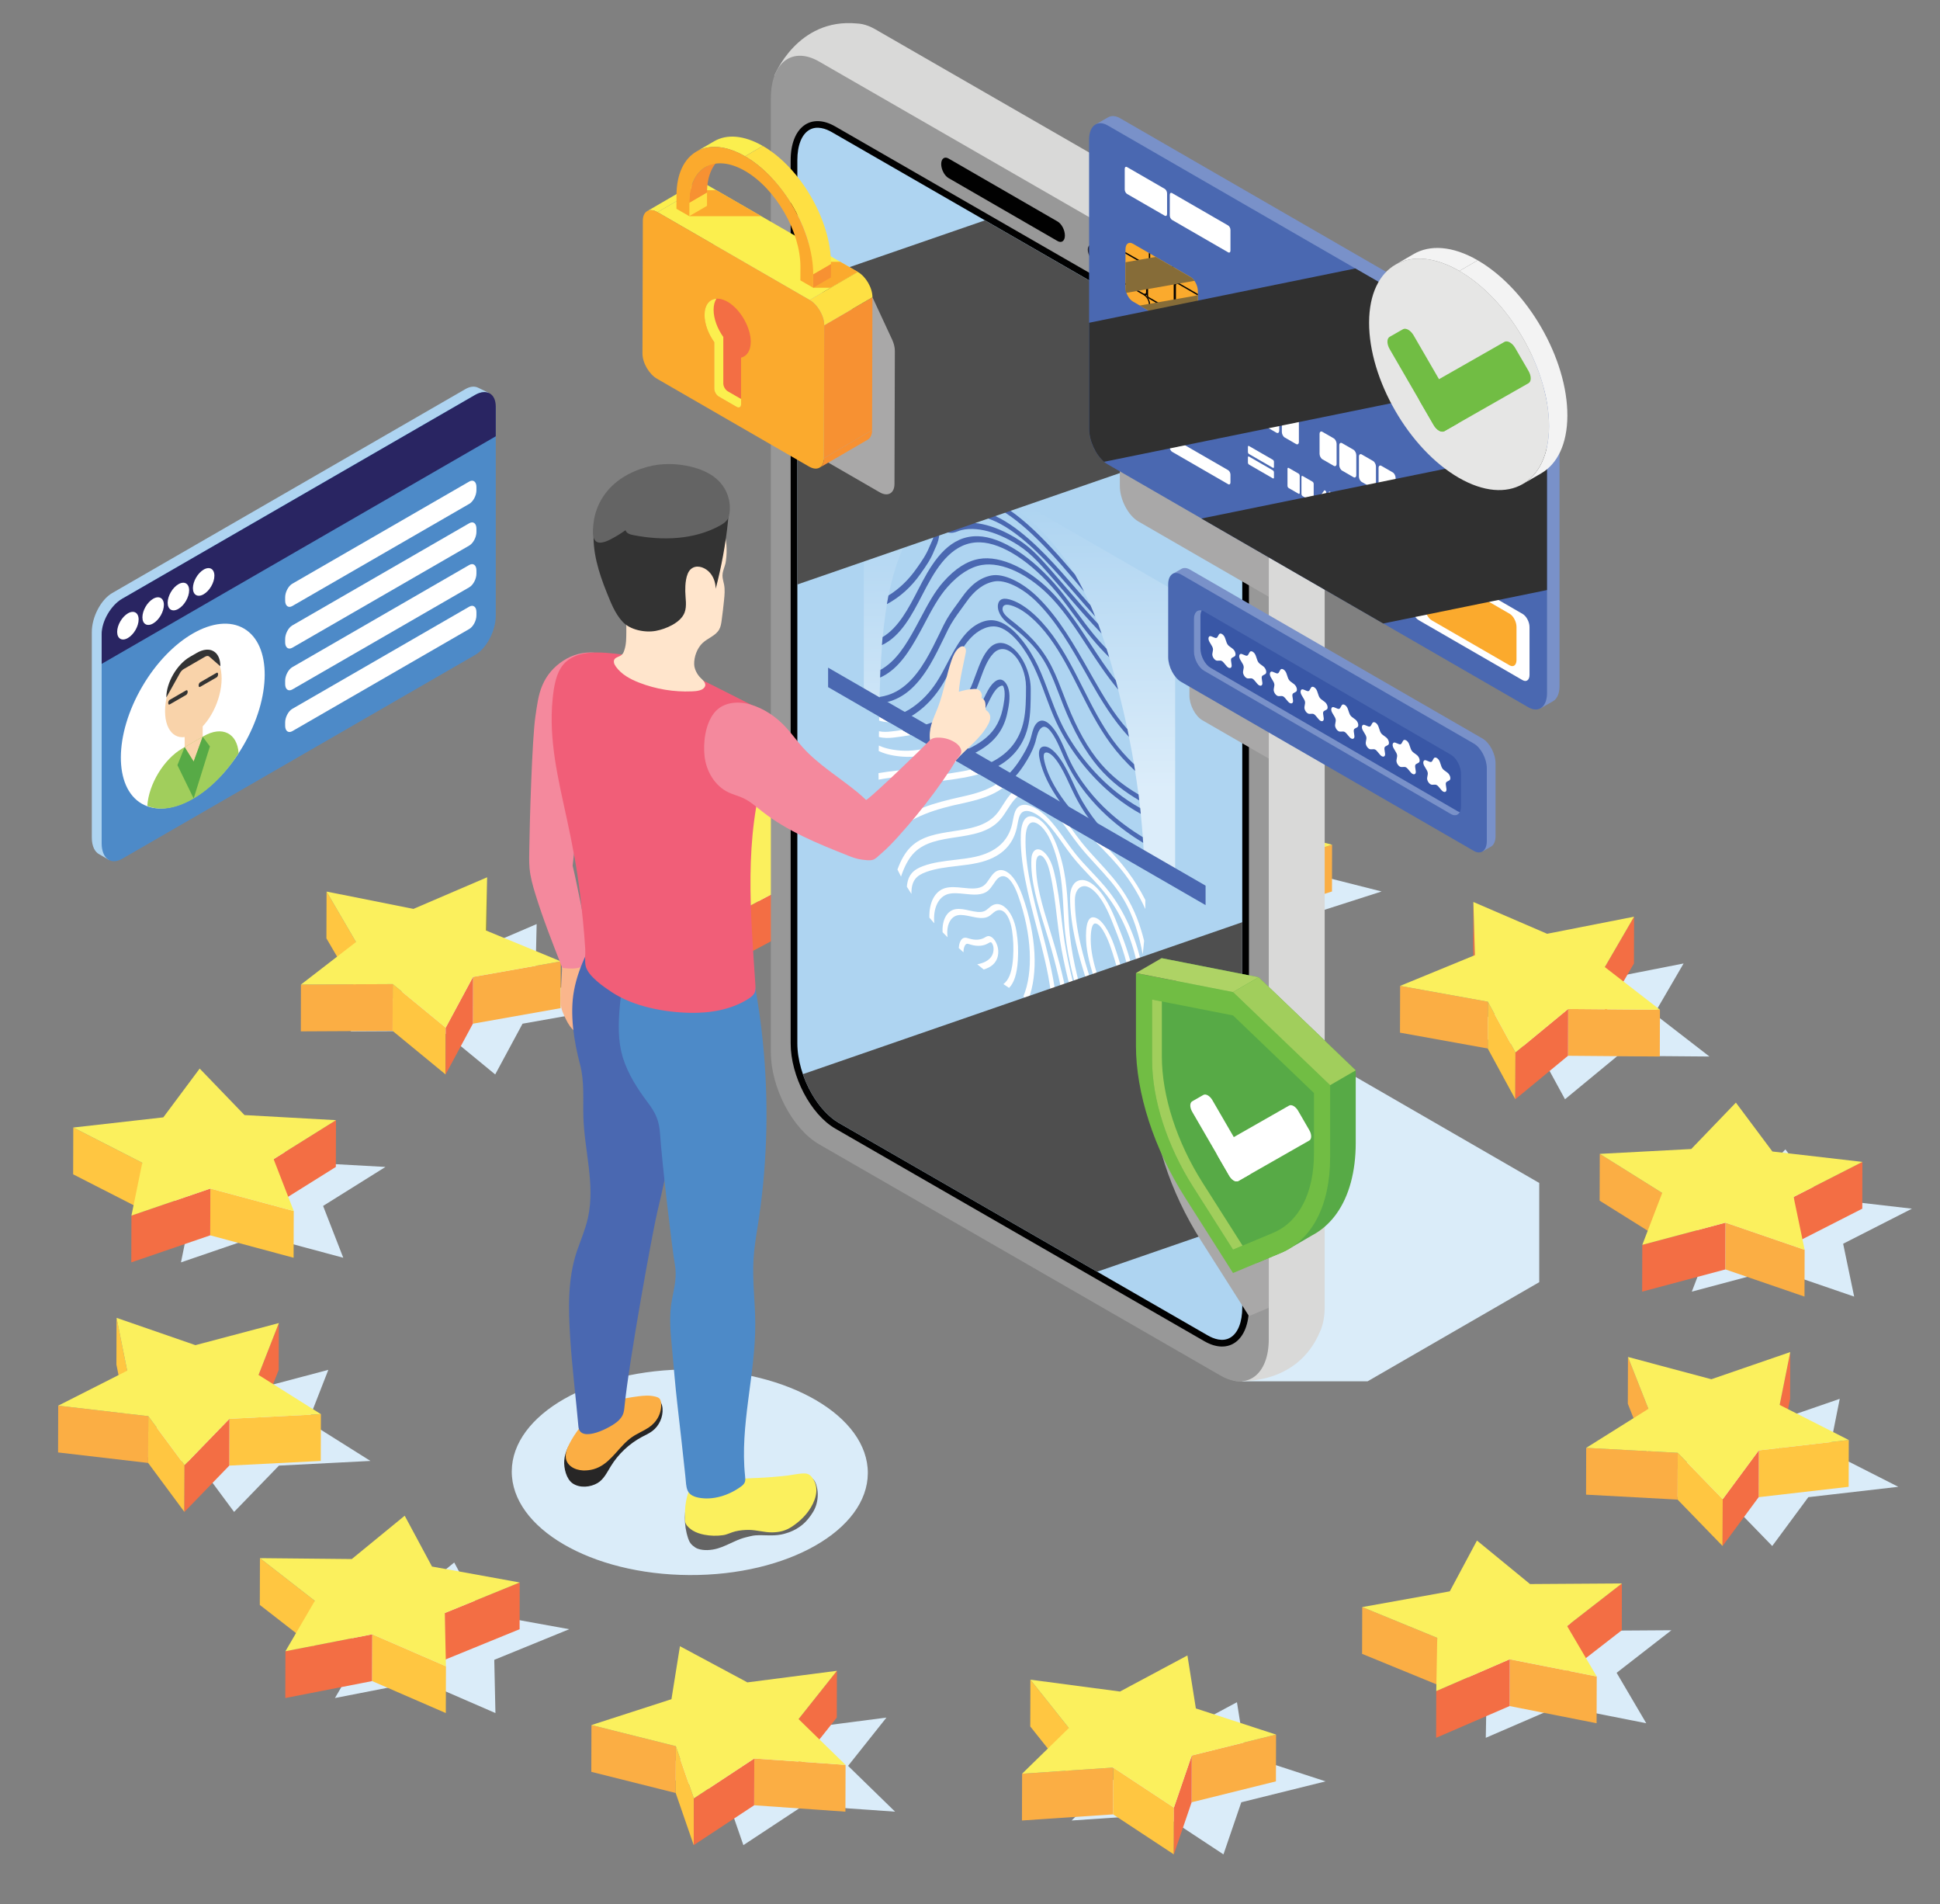 <?xml version="1.0" encoding="utf-8"?>
<!-- Generator: Adobe Illustrator 24.3.0, SVG Export Plug-In . SVG Version: 6.00 Build 0)  -->
<svg version="1.1" id="Layer_1" xmlns="http://www.w3.org/2000/svg" xmlns:xlink="http://www.w3.org/1999/xlink" x="0px" y="0px"
	 viewBox="0 0 415.62 407.83" style="enable-background:new 0 0 415.62 407.83;" xml:space="preserve">
<rect x="0" y="0" width="415.62" height="407.83" fill="#808080" stroke="none"/>
<style type="text/css">
	.st0{fill:#DAECF9;}
	.st1{enable-background:new    ;}
	.st2{fill:#FBAE44;}
	.st3{fill:#F36E44;}
	.st4{fill:#FBF05D;}
	.st5{fill:#FFC641;}
	.st6{fill:#948E34;}
	.st7{fill:#AED4F1;}
	.st8{fill:#4D8AC8;}
	.st9{fill:#FFFFFF;}
	.st10{fill:#F9D3AA;}
	.st11{fill:#333333;}
	.st12{fill:#A1CE5C;}
	.st13{fill:#57AA46;}
	.st14{fill:#292562;}
	.st15{fill:#D9D9D8;}
	.st16{fill:#AFAFAE;}
	.st17{fill:#989898;}
	.st18{fill:#010101;}
	.st19{fill:#26262F;}
	.st20{fill:url(#SVGID_1_);}
	.st21{fill:#4A68B1;}
	.st22{fill:#4E4E4E;}
	.st23{fill:#A9A8A8;}
	.st24{fill:#7991C9;}
	.st25{fill:#FBAA2D;}
	.st26{fill:#866C38;}
	.st27{fill:#303030;}
	.st28{fill:#F3F3F3;}
	.st29{fill:#E6E6E5;}
	.st30{fill:#71BD44;}
	.st31{fill:#3957A6;}
	.st32{fill:#FBEF4E;}
	.st33{fill:#F79132;}
	.st34{fill:#FEE043;}
	.st35{fill:#AED365;}
	.st36{fill:#FAB68C;}
	.st37{fill:#F4899D;}
	.st38{fill:#272626;}
	.st39{fill:#646464;}
	.st40{fill:#F15E78;}
	.st41{fill:#FFE5CC;}
</style>
<g>
	<g>
		<g>
			<polygon class="st0" points="274.13,175.19 277.95,186.37 295.99,190.94 278.82,196.45 276.97,207.79 262.55,200.01 
				243.34,202.47 251.62,192.14 241.6,182.31 261.13,183.71 			"/>
		</g>
		<g>
			<polygon class="st0" points="360.69,206.36 354.41,217.15 366.23,226.29 346.57,226.13 335.28,235.44 329.36,224.57 
				310.57,221.18 326.59,214.6 326.26,203.21 342.06,210.02 			"/>
		</g>
		<g>
			<polygon class="st0" points="409.61,258.88 394.87,266.39 397.23,277.71 380.28,271.89 362.45,276.65 366.72,265.53 
				353.34,257.16 372.94,256.12 382.5,246.18 390.32,256.65 			"/>
		</g>
		<g>
			<polygon class="st0" points="394.14,299.61 391.88,310.93 406.69,318.45 387.41,320.67 379.68,331.13 370.03,321.19 
				350.43,320.13 363.75,311.77 359.37,300.66 377.25,305.43 			"/>
		</g>
		<g>
			<polygon class="st0" points="358.08,349.17 346.34,358.29 352.69,369.09 334.05,365.41 318.31,372.21 318.52,360.82 
				302.45,354.23 321.2,350.86 327.03,339.98 338.4,349.3 			"/>
		</g>
		<g>
			<polygon class="st0" points="265,364.59 266.81,375.94 283.99,381.54 265.93,386.02 262.11,397.18 249.11,388.61 229.58,389.92 
				239.6,380.13 231.36,369.78 250.55,372.31 			"/>
		</g>
		<g>
			<polygon class="st0" points="189.91,367.88 181.69,378.22 191.76,388.03 172.21,386.66 159.26,395.2 155.39,384.03 137.32,379.5 
				154.46,373.96 156.27,362.61 170.73,370.36 			"/>
		</g>
		<g>
			<polygon class="st0" points="114.97,197.92 114.71,209.31 130.75,215.93 111.95,219.26 106.09,230.13 94.75,220.8 75.08,220.9 
				86.87,211.79 80.57,200.98 99.19,204.69 			"/>
		</g>
		<g>
			<polygon class="st0" points="82.58,249.94 69.22,258.29 73.54,269.39 55.68,264.59 38.77,270.38 41.08,259.07 26.31,251.52 
				45.6,249.34 53.39,238.88 62.99,248.85 			"/>
		</g>
		<g>
			<polygon class="st0" points="70.34,293.4 66,304.51 79.36,312.91 59.76,313.91 50.15,323.83 42.38,313.34 23.07,311.09 
				37.86,303.6 35.58,292.28 52.47,298.13 			"/>
		</g>
		<g>
			<polygon class="st0" points="97.31,334.66 103.16,345.55 121.95,348.95 105.89,355.51 106.14,366.91 90.37,360.06 71.76,363.69 
				78.06,352.9 66.29,343.75 85.98,343.93 			"/>
		</g>
		<g>
			<polygon class="st0" points="203.79,180.36 193.71,190.12 201.92,200.5 182.72,197.93 168.27,205.62 166.48,194.27 
				149.34,188.66 167.43,184.2 171.3,173.03 184.24,181.64 			"/>
		</g>
	</g>
	<g>
		<g class="st1">
			<g>
				<polygon class="st2" points="241.01,182.13 240.98,192.14 230.96,182.31 230.99,172.29 				"/>
			</g>
			<g>
				<polygon class="st2" points="285.38,180.92 285.36,190.94 268.18,196.45 268.21,186.43 				"/>
			</g>
			<g>
				<polygon class="st3" points="251.94,189.99 251.91,200.01 232.7,202.47 232.73,192.45 				"/>
			</g>
			<g>
				<polygon class="st2" points="266.36,197.77 266.33,207.79 251.91,200.01 251.94,189.99 				"/>
			</g>
			<g>
				<polygon class="st3" points="268.21,186.43 268.18,196.45 266.33,207.79 266.36,197.77 				"/>
			</g>
			<g>
				<polygon class="st4" points="263.52,165.17 267.34,176.35 285.38,180.92 268.21,186.43 266.36,197.77 251.94,189.99 
					232.73,192.45 241.01,182.13 230.99,172.29 250.52,173.69 				"/>
			</g>
		</g>
		<g class="st1">
			<g>
				<polygon class="st3" points="315.98,204.58 315.95,214.6 315.62,203.21 315.65,193.19 				"/>
			</g>
			<g>
				<polygon class="st3" points="350.08,196.34 350.05,206.36 343.78,217.15 343.81,207.13 				"/>
			</g>
			<g>
				<polygon class="st2" points="318.75,214.55 318.73,224.57 299.93,221.18 299.96,211.16 				"/>
			</g>
			<g>
				<polygon class="st2" points="355.62,216.27 355.59,226.29 335.93,226.13 335.96,216.11 				"/>
			</g>
			<g>
				<polygon class="st5" points="324.67,225.42 324.64,235.44 318.73,224.57 318.75,214.55 				"/>
			</g>
			<g>
				<polygon class="st3" points="335.96,216.11 335.93,226.13 324.64,235.44 324.67,225.42 				"/>
			</g>
			<g>
				<polygon class="st4" points="350.08,196.34 343.81,207.13 355.62,216.27 335.96,216.11 324.67,225.42 318.75,214.55 
					299.96,211.16 315.98,204.58 315.65,193.19 331.45,200 				"/>
			</g>
		</g>
		<g class="st1">
			<g>
				<polygon class="st2" points="356.11,255.51 356.08,265.53 342.7,257.16 342.73,247.14 				"/>
			</g>
			<g>
				<polygon class="st3" points="399,248.86 398.97,258.88 384.23,266.39 384.26,256.37 				"/>
			</g>
			<g>
				<polygon class="st3" points="369.68,261.87 369.65,271.89 351.81,276.65 351.84,266.63 				"/>
			</g>
			<g>
				<polygon class="st2" points="386.62,267.69 386.59,277.71 369.65,271.89 369.68,261.87 				"/>
			</g>
			<g>
				<polygon class="st4" points="399,248.86 384.26,256.37 386.62,267.69 369.68,261.87 351.84,266.63 356.11,255.51 342.73,247.14 
					362.33,246.1 371.89,236.16 379.71,246.63 				"/>
			</g>
		</g>
		<g class="st1">
			<g>
				<polygon class="st3" points="383.54,289.59 383.51,299.61 381.24,310.93 381.27,300.91 				"/>
			</g>
			<g>
				<polygon class="st2" points="353.15,301.75 353.12,311.76 348.74,300.66 348.77,290.64 				"/>
			</g>
			<g>
				<polygon class="st5" points="396.08,308.43 396.05,318.45 376.77,320.67 376.8,310.65 				"/>
			</g>
			<g>
				<polygon class="st2" points="359.43,311.17 359.4,321.19 339.79,320.13 339.82,310.11 				"/>
			</g>
			<g>
				<polygon class="st5" points="369.07,321.11 369.04,331.13 359.4,321.19 359.43,311.17 				"/>
			</g>
			<g>
				<polygon class="st3" points="376.8,310.65 376.77,320.67 369.04,331.13 369.07,321.11 				"/>
			</g>
			<g>
				<polygon class="st4" points="383.54,289.59 381.27,300.91 396.08,308.43 376.8,310.65 369.07,321.11 359.43,311.17 
					339.82,310.11 353.15,301.75 348.77,290.64 366.64,295.41 				"/>
			</g>
		</g>
		<g class="st1">
			<g>
				<polygon class="st3" points="347.47,339.15 347.45,349.17 335.7,358.29 335.73,348.27 				"/>
			</g>
			<g>
				<polygon class="st2" points="307.91,350.8 307.89,360.82 291.81,354.23 291.84,344.21 				"/>
			</g>
			<g>
				<polygon class="st2" points="342.08,359.07 342.05,369.09 323.41,365.41 323.44,355.39 				"/>
			</g>
			<g>
				<polygon class="st3" points="323.44,355.39 323.41,365.41 307.67,372.21 307.7,362.2 				"/>
			</g>
			<g>
				<polygon class="st4" points="347.47,339.15 335.73,348.27 342.08,359.07 323.44,355.39 307.7,362.2 307.91,350.8 291.84,344.21 
					310.6,340.84 316.42,329.96 327.79,339.28 				"/>
			</g>
		</g>
		<g class="st1">
			<g>
				<polygon class="st5" points="228.99,370.12 228.96,380.13 220.72,369.78 220.75,359.76 				"/>
			</g>
			<g>
				<polygon class="st2" points="273.38,371.52 273.35,381.54 255.29,386.02 255.32,376 				"/>
			</g>
			<g>
				<polygon class="st2" points="238.5,378.59 238.47,388.61 218.94,389.92 218.97,379.9 				"/>
			</g>
			<g>
				<polygon class="st5" points="251.5,387.16 251.48,397.18 238.47,388.61 238.5,378.59 				"/>
			</g>
			<g>
				<polygon class="st3" points="255.32,376 255.29,386.02 251.48,397.18 251.5,387.16 				"/>
			</g>
			<g>
				<polygon class="st4" points="254.39,354.57 256.2,365.92 273.38,371.52 255.32,376 251.5,387.16 238.5,378.59 218.97,379.9 
					228.99,370.12 220.75,359.76 239.94,362.3 				"/>
			</g>
		</g>
		<g class="st1">
			<g>
				<polygon class="st3" points="179.3,357.86 179.27,367.88 171.05,378.22 171.08,368.2 				"/>
			</g>
			<g>
				<polygon class="st2" points="144.79,374.01 144.76,384.03 126.68,379.5 126.71,369.48 				"/>
			</g>
			<g>
				<polygon class="st2" points="181.15,378.01 181.12,388.03 161.57,386.66 161.6,376.64 				"/>
			</g>
			<g>
				<polygon class="st5" points="148.65,385.18 148.62,395.2 144.76,384.03 144.79,374.01 				"/>
			</g>
			<g>
				<polygon class="st3" points="161.6,376.64 161.57,386.66 148.62,395.2 148.65,385.18 				"/>
			</g>
			<g>
				<polygon class="st4" points="179.3,357.86 171.08,368.2 181.15,378.01 161.6,376.64 148.65,385.18 144.79,374.01 126.71,369.48 
					143.85,363.94 145.67,352.59 160.12,360.34 				"/>
			</g>
		</g>
		<g class="st1">
			<g>
				<polygon class="st6" points="104.36,187.9 104.33,197.92 104.07,209.31 104.1,199.29 				"/>
			</g>
			<g>
				<polygon class="st5" points="76.27,201.77 76.24,211.79 69.93,200.98 69.96,190.96 				"/>
			</g>
			<g>
				<polygon class="st2" points="120.14,205.91 120.11,215.93 101.31,219.26 101.34,209.24 				"/>
			</g>
			<g>
				<polygon class="st2" points="84.14,210.78 84.11,220.8 64.45,220.9 64.47,210.88 				"/>
			</g>
			<g>
				<polygon class="st5" points="95.49,220.11 95.46,230.13 84.11,220.8 84.14,210.78 				"/>
			</g>
			<g>
				<polygon class="st3" points="101.34,209.24 101.31,219.26 95.46,230.13 95.49,220.11 				"/>
			</g>
			<g>
				<polygon class="st4" points="104.36,187.9 104.1,199.29 120.14,205.91 101.34,209.24 95.49,220.11 84.14,210.78 64.47,210.88 
					76.27,201.77 69.96,190.96 88.58,194.67 				"/>
			</g>
		</g>
		<g class="st1">
			<g>
				<polygon class="st3" points="71.98,239.92 71.95,249.94 58.59,258.29 58.62,248.27 				"/>
			</g>
			<g>
				<polygon class="st5" points="30.48,249.05 30.45,259.07 15.67,251.52 15.7,241.5 				"/>
			</g>
			<g>
				<polygon class="st5" points="62.93,259.38 62.9,269.39 45.04,264.59 45.07,254.57 				"/>
			</g>
			<g>
				<polygon class="st3" points="45.07,254.57 45.04,264.59 28.13,270.38 28.16,260.36 				"/>
			</g>
			<g>
				<polygon class="st4" points="71.98,239.92 58.62,248.27 62.93,259.38 45.07,254.57 28.16,260.36 30.48,249.05 15.7,241.5 
					34.99,239.32 42.78,228.87 52.38,238.83 				"/>
			</g>
		</g>
		<g class="st1">
			<g>
				<polygon class="st5" points="27.25,293.58 27.23,303.6 24.94,292.28 24.97,282.26 				"/>
			</g>
			<g>
				<polygon class="st3" points="59.74,283.38 59.71,293.4 55.36,304.51 55.39,294.49 				"/>
			</g>
			<g>
				<polygon class="st2" points="31.77,303.32 31.74,313.34 12.44,311.09 12.47,301.07 				"/>
			</g>
			<g>
				<polygon class="st5" points="68.75,302.89 68.72,312.91 49.12,313.91 49.15,303.89 				"/>
			</g>
			<g>
				<polygon class="st5" points="39.54,313.81 39.51,323.83 31.74,313.34 31.77,303.32 				"/>
			</g>
			<g>
				<polygon class="st3" points="49.15,303.89 49.12,313.91 39.51,323.83 39.54,313.81 				"/>
			</g>
			<g>
				<polygon class="st4" points="59.74,283.38 55.39,294.49 68.75,302.89 49.15,303.89 39.54,313.81 31.77,303.32 12.47,301.07 
					27.25,293.58 24.97,282.26 41.87,288.11 				"/>
			</g>
		</g>
		<g class="st1">
			<g>
				<polygon class="st5" points="67.45,342.88 67.43,352.9 55.66,343.75 55.69,333.73 				"/>
			</g>
			<g>
				<polygon class="st3" points="111.34,338.94 111.32,348.95 95.26,355.51 95.28,345.49 				"/>
			</g>
			<g>
				<polygon class="st3" points="79.76,350.04 79.73,360.06 61.12,363.69 61.15,353.67 				"/>
			</g>
			<g>
				<polygon class="st5" points="95.54,356.89 95.51,366.91 79.73,360.06 79.76,350.04 				"/>
			</g>
			<g>
				<polygon class="st4" points="86.7,324.64 92.55,335.53 111.34,338.94 95.28,345.49 95.54,356.89 79.76,350.04 61.15,353.67 
					67.45,342.88 55.69,333.73 75.37,333.92 				"/>
			</g>
		</g>
		<g class="st1">
			<g>
				<polygon class="st3" points="193.18,170.34 193.15,180.36 183.07,190.12 183.1,180.11 				"/>
			</g>
			<g>
				<polygon class="st2" points="155.87,184.26 155.84,194.27 138.7,188.66 138.73,178.64 				"/>
			</g>
			<g>
				<polygon class="st2" points="191.31,190.48 191.28,200.5 172.09,197.93 172.12,187.91 				"/>
			</g>
			<g>
				<polygon class="st5" points="157.66,195.6 157.63,205.62 155.84,194.27 155.87,184.26 				"/>
			</g>
			<g>
				<polygon class="st3" points="172.12,187.91 172.09,197.93 157.63,205.62 157.66,195.6 				"/>
			</g>
			<g>
				<polygon class="st4" points="193.18,170.34 183.1,180.11 191.31,190.48 172.12,187.91 157.66,195.6 155.87,184.26 
					138.73,178.64 156.82,174.18 160.7,163.01 173.64,171.62 				"/>
			</g>
		</g>
	</g>
</g>
<g>
	<path class="st7" d="M24.04,127.02L99.7,83.34c1.07-0.62,2.05-0.67,2.81-0.26l0,0l2.25,1.09l-0.82,0.97l-0.03-0.01
		c0.11,0.45,0.18,0.96,0.18,1.52v44c0,3.23-1.96,6.98-4.39,8.38l-75.65,43.68c-0.25,0.14-0.48,0.25-0.72,0.33l0.01,1.14l-2.03-1.18
		c-1-0.49-1.64-1.77-1.64-3.61v-44C19.66,132.17,21.62,128.42,24.04,127.02z"/>
	<path class="st8" d="M26.17,183.94l75.65-43.68c2.42-1.4,4.39-5.15,4.39-8.38v-44c0-3.23-1.96-4.71-4.39-3.32l-75.65,43.68
		c-2.42,1.4-4.39,5.15-4.39,8.38v44C21.78,183.86,23.75,185.34,26.17,183.94z"/>
	<g>
		<g>
			
				<ellipse transform="matrix(0.505 -0.863 0.863 0.505 -111.878 111.617)" class="st9" cx="41.33" cy="153.31" rx="21.72" ry="12.54"/>
		</g>
		<g>
			<path class="st10" d="M35.36,152.33c0,4.62,2.71,6.8,6.06,4.87c3.34-1.93,6.06-7.24,6.06-11.87c0-4.62-2.71-6.8-6.06-4.87
				C38.08,142.39,35.36,147.7,35.36,152.33z"/>
			<path class="st11" d="M36.37,150.87l3.5-2.02c0.18-0.1,0.33-0.38,0.33-0.62v-0.11c0-0.24-0.15-0.35-0.33-0.25l-3.5,2.02
				c-0.18,0.1-0.33,0.38-0.33,0.62v0.11C36.05,150.87,36.19,150.98,36.37,150.87z"/>
			<path class="st11" d="M42.89,147.11l3.5-2.02c0.18-0.1,0.33-0.38,0.33-0.62v-0.11c0-0.24-0.15-0.35-0.33-0.25l-3.5,2.02
				c-0.18,0.1-0.33,0.38-0.33,0.62v0.11C42.56,147.11,42.71,147.22,42.89,147.11z"/>
			<path class="st11" d="M35.63,149.4l2.92-5.23c0.21-0.38,0.51-0.7,0.82-0.87l4.58-2.65c0.34-0.2,0.67-0.21,0.88-0.02l2.38,2.08
				c0-1.6-0.56-2.72-1.48-3.24c-0.91-0.52-2.18-0.43-3.57,0.37l-1.49,0.86C37.89,142.31,35.63,146.2,35.63,149.4z"/>
			<polygon class="st10" points="39.56,161.3 43.42,159.07 43.42,153.02 39.56,155.25 			"/>
			<path class="st12" d="M31.56,172.62c2.63,1.08,6.05,0.65,9.78-1.5c3.73-2.15,7.15-5.68,9.78-9.79c-0.28-4.3-3.53-5.94-7.49-3.66
				l-4.58,2.64C35.09,162.6,31.84,167.99,31.56,172.62z"/>
			<polygon class="st10" points="43.42,157.79 41.49,163.11 39.56,160.02 			"/>
			<polygon class="st13" points="39.56,160.02 41.49,163.11 43.42,157.79 44.97,159.87 41.49,171.02 38.01,163.88 			"/>
		</g>
	</g>
	<path class="st14" d="M21.78,135.82v6.37l84.43-48.74v-6.37c0-2.78-1.96-3.9-4.39-2.5l-75.65,43.68
		C23.75,129.65,21.78,133.04,21.78,135.82z"/>
	<g>
		<path class="st9" d="M62.63,129.8l37.9-21.88c0.85-0.49,1.54-1.8,1.54-2.93v-0.69c0-1.13-0.69-1.65-1.54-1.16l-37.9,21.88
			c-0.85,0.49-1.54,1.8-1.54,2.93v0.69C61.09,129.77,61.78,130.29,62.63,129.8z"/>
		<path class="st9" d="M62.63,138.73l37.9-21.88c0.85-0.49,1.54-1.8,1.54-2.93v-0.69c0-1.13-0.69-1.65-1.54-1.16l-37.9,21.88
			c-0.85,0.49-1.54,1.8-1.54,2.93v0.69C61.09,138.7,61.78,139.22,62.63,138.73z"/>
		<path class="st9" d="M62.63,147.67l37.9-21.88c0.85-0.49,1.54-1.8,1.54-2.93v-0.69c0-1.13-0.69-1.65-1.54-1.16l-37.9,21.88
			c-0.85,0.49-1.54,1.8-1.54,2.93v0.69C61.09,147.64,61.78,148.16,62.63,147.67z"/>
		<path class="st9" d="M62.63,156.6l37.9-21.88c0.85-0.49,1.54-1.8,1.54-2.93v-0.69c0-1.13-0.69-1.65-1.54-1.16l-37.9,21.88
			c-0.85,0.49-1.54,1.8-1.54,2.93v0.69C61.09,156.57,61.78,157.09,62.63,156.6z"/>
	</g>
	<g>
		<path class="st9" d="M41.33,125.97c0,1.46,1.03,2.05,2.3,1.31c1.27-0.73,2.3-2.51,2.3-3.97c0-1.46-1.03-2.05-2.3-1.31
			C42.36,122.74,41.33,124.52,41.33,125.97z"/>
		<path class="st9" d="M35.92,129.1c0,1.46,1.03,2.05,2.3,1.31c1.27-0.73,2.3-2.51,2.3-3.97c0-1.46-1.03-2.05-2.3-1.31
			C36.95,125.86,35.92,127.64,35.92,129.1z"/>
		<path class="st9" d="M30.51,132.22c0,1.46,1.03,2.05,2.3,1.31c1.27-0.73,2.3-2.51,2.3-3.97s-1.03-2.05-2.3-1.31
			C31.54,128.98,30.51,130.76,30.51,132.22z"/>
		<path class="st9" d="M25.1,135.34c0,1.46,1.03,2.05,2.3,1.31c1.27-0.73,2.3-2.51,2.3-3.97c0-1.46-1.03-2.05-2.3-1.31
			C26.14,132.11,25.1,133.88,25.1,135.34z"/>
	</g>
</g>
<g>
	<g>
		<polygon class="st0" points="258.07,211.98 329.76,253.37 329.76,274.62 292.98,295.86 266.14,295.86 237.85,211.98 		"/>
		<g>
			<path class="st15" d="M283.01,284.72c-0.04,0.09-0.08,0.18-0.12,0.27c-5.11,12.49-18.62,10.74-18.62,10.74l1.2-12.64
				l-78.02-44.93c-5.71-3.29-10.33-12.13-10.33-19.74V21.22l-11.23-4.98c0,0,4.89-12.45,17.71-11.21c0.33,0.01,0.67,0.06,1.02,0.12
				c0.04,0.01,0.07,0.01,0.11,0.01l0.01,0.01c0.87,0.19,1.77,0.53,2.72,1.07l86.01,49.54c5.71,3.29,10.33,12.13,10.33,19.74
				l0,204.36c0,1.83-0.27,3.42-0.76,4.74l0.01,0.01C283.04,284.67,283.03,284.69,283.01,284.72z"/>
			<polygon class="st16" points="268,101.83 283.81,92.7 283.8,88.42 266.15,98.62 			"/>
			<path class="st17" d="M261.49,62.72l-86.01-49.54c-5.71-3.29-10.33,0.2-10.33,7.81v204.36c0,7.61,4.63,16.45,10.33,19.74
				l86.01,49.54c5.71,3.29,10.33-0.2,10.33-7.81V82.46C271.82,74.85,267.19,66.01,261.49,62.72z"/>
			<g>
				<path class="st18" d="M226.57,47.44l-23.36-13.49c-0.87-0.5-1.57,0.03-1.57,1.19l0,0c0,1.16,0.7,2.5,1.57,3l23.36,13.49
					c0.87,0.5,1.57-0.03,1.57-1.19l0,0C228.14,49.28,227.44,47.94,226.57,47.44z"/>
				<g>
					<g>
						<path class="st19" d="M236.2,55.29c0-1-0.71-2.22-1.58-2.72c-0.87-0.5-1.58-0.1-1.58,0.9c0,1,0.71,2.22,1.58,2.72
							C235.49,56.69,236.2,56.29,236.2,55.29z"/>
					</g>
					<g>
						<path class="st19" d="M240.64,57.85c0-1-0.71-2.22-1.58-2.72c-0.87-0.5-1.58-0.1-1.58,0.9c0,1,0.71,2.22,1.58,2.72
							C239.93,59.25,240.64,58.85,240.64,57.85z"/>
					</g>
				</g>
			</g>
			<path class="st18" d="M258.01,72.62l-79.06-45.53c-5.28-3.05-9.56,0.19-9.56,7.23v189.14c0,7.04,4.28,15.22,9.56,18.27
				l79.06,45.53c5.28,3.05,9.56-0.19,9.56-7.23V90.89C267.58,83.85,263.29,75.67,258.01,72.62z"/>
			<path class="st7" d="M263.03,80.05c-1.61-2.79-3.65-4.99-5.73-6.2l-79.06-45.53c-1.3-0.75-3.19-1.45-4.83-0.51
				c-1.65,0.95-2.59,3.32-2.59,6.5l0,189.14c0,3.46,1.13,7.41,3.11,10.83c1.61,2.79,3.65,4.99,5.73,6.2l79.06,45.53
				c1.3,0.75,3.19,1.45,4.83,0.5c1.65-0.95,2.59-3.32,2.59-6.49V90.89C266.14,87.43,265.01,83.48,263.03,80.05z"/>
			<linearGradient id="SVGID_1_" gradientUnits="userSpaceOnUse" x1="218.197" y1="108.515" x2="218.638" y2="169.153">
				<stop  offset="0" style="stop-color:#AED4F1"/>
				<stop  offset="1" style="stop-color:#DCEDFA"/>
			</linearGradient>
			<polygon class="st20" points="251.76,187.45 185.06,148.99 185.06,88.14 251.76,126.6 			"/>
			<g>
				<path class="st7" d="M245.37,194.69c-0.01,2.31-0.09,4.6-0.26,6.81c-0.08,0.99-0.18,1.96-0.3,2.91c0,0.01,0,0.01,0,0.01
					c-0.08,0.66-0.18,1.3-0.28,1.94c-0.15,0.82-0.31,1.62-0.49,2.4c-0.2,0.82-0.43,1.61-0.69,2.36c0,0,0,0,0,0.01
					c-0.2,0.59-0.42,1.16-0.67,1.69c-0.26,0.6-0.55,1.15-0.87,1.66c-0.04,0.06-0.08,0.13-0.12,0.19c-0.26,0.39-0.53,0.74-0.82,1.05
					v0.01c-0.77,0.81-1.66,1.38-2.65,1.76c-0.26,0.1-0.52,0.19-0.79,0.27c-0.34,0.09-0.68,0.16-1.03,0.22
					c-0.28,0.04-0.57,0.08-0.87,0.1c-0.72,0.07-1.47,0.07-2.24,0.03c-0.3-0.01-0.61-0.04-0.92-0.07c-0.16-0.01-0.31-0.03-0.47-0.05
					c-0.31-0.03-0.63-0.07-0.95-0.13c-0.08-0.01-0.16-0.02-0.24-0.03c-0.51-0.08-1.02-0.18-1.54-0.29
					c-0.32-0.07-0.65-0.15-0.98-0.25c-0.58-0.15-1.17-0.32-1.75-0.52c-0.33-0.11-0.67-0.23-1.01-0.35c-1.68-0.62-3.39-1.4-5.1-2.32
					c-0.36-0.2-0.72-0.39-1.09-0.6c-1.02-0.58-2.05-1.2-3.06-1.87c-0.4-0.26-0.82-0.54-1.22-0.82c-1.41-0.97-2.82-2.01-4.22-3.12
					c-0.46-0.37-0.92-0.74-1.38-1.12c0,0.01,0,0.01-0.01,0c-0.99-0.82-1.97-1.67-2.94-2.55c-0.33-0.3-0.67-0.61-1-0.91
					c-0.07-0.06-0.14-0.13-0.21-0.19c-0.73-0.68-1.47-1.4-2.2-2.13c-0.36-0.36-0.71-0.71-1.07-1.08c-0.6-0.63-1.19-1.26-1.77-1.92
					c-0.35-0.39-0.71-0.79-1.05-1.2c-1.37-1.61-2.67-3.3-3.86-5.09c-0.34-0.51-0.67-1.02-0.98-1.54c-0.43-0.71-0.85-1.43-1.24-2.17
					c-0.26-0.5-0.52-1-0.76-1.51c-0.08-0.16-0.16-0.33-0.24-0.5c-0.82-1.78-1.46-3.55-1.97-5.3c0,0,0,0,0-0.01
					c-0.17-0.56-0.32-1.13-0.46-1.69c0,0,0,0,0-0.01c-0.56-2.31-0.91-4.59-1.11-6.84c-0.06-0.58-0.1-1.16-0.13-1.74
					c-0.07-1.06-0.11-2.12-0.13-3.16c-0.01-0.47-0.02-0.94-0.02-1.4c-0.01-1.61,0.01-3.19,0.03-4.74c0.01-0.09,0.01-0.18,0.01-0.27
					c0.01-0.3,0.01-0.6,0.01-0.9c0.01-0.61,0.02-1.23,0.03-1.84c0.01-0.4,0.01-0.81,0.02-1.21c0.01-0.77,0.02-1.52,0.03-2.29
					c0.01-0.39,0.01-0.79,0.02-1.19c0.01-0.82,0.03-1.64,0.05-2.47c0.01-0.46,0.02-0.92,0.03-1.39c0.04-1.39,0.07-2.78,0.13-4.17
					c0.02-0.55,0.04-1.09,0.07-1.64c0.08-1.79,0.19-3.56,0.33-5.31c0.04-0.58,0.09-1.15,0.14-1.71c0.22-2.42,0.52-4.78,0.91-7.08
					c0.1-0.62,0.22-1.23,0.34-1.84v-0.01c0.06-0.31,0.12-0.6,0.18-0.9c0.93-4.43,2.33-8.54,4.26-12c0-0.01,0.01-0.01,0.01-0.01
					c0.78-1.38,1.64-2.66,2.59-3.8v-0.01c0.52-0.64,1.08-1.23,1.66-1.78c0.89-0.85,1.84-1.61,2.87-2.24l0.01,0
					c1.1-0.68,2.27-1.23,3.54-1.64c6.97-2.23,18.73,7.51,24.65,17.59c0.07,0.11,0.14,0.23,0.19,0.34c0.7,1.2,1.34,2.4,1.94,3.62
					c0.48,0.97,0.94,1.95,1.37,2.94c0.36,0.81,0.7,1.62,1.02,2.43c0.21,0.53,0.42,1.06,0.62,1.59c0.26,0.68,0.51,1.36,0.74,2.05
					c0.38,1.09,0.74,2.17,1.08,3.26c0.19,0.6,0.38,1.2,0.56,1.8c0.35,1.15,0.68,2.3,0.99,3.45c0.14,0.5,0.28,1,0.4,1.5
					c0.18,0.66,0.35,1.32,0.52,1.98c0.73,2.85,1.4,5.69,1.99,8.51c0.12,0.55,0.23,1.09,0.33,1.64c0.4,1.96,0.76,3.91,1.08,5.85
					c0.08,0.48,0.16,0.97,0.23,1.44c0.27,1.69,0.51,3.38,0.73,5.05c0.06,0.42,0.11,0.84,0.16,1.25c0.07,0.55,0.13,1.1,0.19,1.64
					c0.05,0.41,0.09,0.83,0.13,1.23c0.18,1.69,0.32,3.35,0.44,5.01c0.03,0.41,0.06,0.82,0.09,1.22c0.05,0.84,0.1,1.66,0.14,2.49
					c0.03,0.64,0.06,1.3,0.09,1.97c0.02,0.4,0.04,0.8,0.05,1.2c0.09,2.12,0.16,4.33,0.18,6.56
					C245.37,193.4,245.37,194.04,245.37,194.69z"/>
				<g>
					<path class="st21" d="M232.25,126.7c-0.43-0.51-0.86-1.01-1.28-1.52l-1.28-1.51c-6.22-7.34-12.88-14.38-19.35-16.22
						c-3.08-0.88-5.37-0.15-7.79,0.62c-0.67,0.22-1.36,0.44-2.08,0.62c-0.47,0.12-0.94,0.24-1.41,0.34
						c0.89-0.85,1.84-1.61,2.87-2.24l0.01,0c2.5-0.8,4.87-1.56,8.16-0.62c6.81,1.94,13.67,9.18,20.07,16.73l0.15,0.18
						C231,124.29,231.64,125.49,232.25,126.7z"/>
				</g>
				<g>
					<path class="st9" d="M209.68,165.82c-0.9,0.27-1.89,0.49-2.91,0.69c-1.47,0.27-2.98,0.48-4.45,0.67
						c-4.57,0.64-9.31,1.29-12.86,3.92c-0.34,0.25-0.65,0.51-0.95,0.78c-0.05-0.58-0.11-1.15-0.14-1.73
						c0.11-0.09,0.21-0.16,0.34-0.25c3.64-2.72,8.44-3.37,13.07-4.01c1.47-0.21,2.98-0.42,4.43-0.69c0.6-0.11,1.18-0.23,1.75-0.37
						h0.02L209.68,165.82z"/>
					<path class="st9" d="M195.14,157.43c-1.24,0.23-2.51,0.41-3.74,0.55c-0.97,0.11-2.03,0.14-3.11-0.14
						c0.02-0.41,0.02-0.81,0.02-1.22c0.87,0.19,1.75,0.14,2.58,0.05c0.79-0.09,1.61-0.19,2.4-0.32L195.14,157.43z"/>
					<path class="st21" d="M220.82,147.63c0,2.77-0.02,5.26-0.48,7.51c-0.81,3.97-2.95,6.94-6.48,8.94
						c-1.22,0.71-2.61,1.29-4.19,1.75l-1.71-0.99c1.68-0.42,3.14-0.95,4.45-1.61c3.82-1.91,6.09-4.86,6.92-8.9
						c0.44-2.15,0.48-4.56,0.48-7.28c-0.02-2.63-1.11-5.42-2.74-6.96c-1.48-1.38-3.04-1.43-4.27-0.12c-1.29,1.36-2.03,3.41-2.76,5.4
						c-0.42,1.17-0.87,2.37-1.41,3.43c-1.93,3.78-5.03,5.97-8.57,7.29h-0.02c-1.57,0.6-3.23,1.02-4.91,1.34l-1.85-1.08
						c1.75-0.26,3.48-0.64,5.16-1.18c3.83-1.24,7.24-3.41,9.27-7.38c0.51-1.04,0.95-2.21,1.36-3.36c0.76-2.05,1.54-4.19,2.9-5.62
						c1.48-1.57,3.5-1.47,5.4,0.34C219.42,141.08,220.82,144.49,220.82,147.63z"/>
				</g>
				<g>
					<path class="st21" d="M216.1,147.72c-0.28-1.11-0.74-1.64-1.08-1.89c-0.95-0.71-1.91,0.07-2.54,0.81
						c-0.64,0.76-1.09,1.7-1.54,2.61c-0.23,0.46-0.46,0.94-0.71,1.38c-1.36,2.37-2.54,3.96-3.85,5.16c-0.9,0.83-1.91,1.59-2.97,2.24
						c-1.25,0.78-2.6,1.41-3.97,1.89l1.59,0.92c1.31-0.53,2.6-1.2,3.78-2c0.85-0.56,1.64-1.18,2.38-1.87
						c1.34-1.25,2.56-2.88,3.94-5.3c0.26-0.46,0.49-0.95,0.72-1.41c0.46-0.92,0.88-1.78,1.47-2.49c0.72-0.85,1.36-1.02,1.55-0.87
						c0.04,0.02,0.14,0.18,0.25,0.62c0.32,1.34-0.09,3.3-0.32,4.4c-0.32,1.47-0.87,2.79-1.62,3.94c-1.45,2.15-3.51,3.46-5.7,4.52
						c-0.79,0.37-1.61,0.72-2.4,1.08c-0.55,0.25-1.11,0.49-1.68,0.72l1.54,0.9c0.26-0.12,0.55-0.23,0.81-0.35
						c1.04-0.46,2.14-0.94,3.2-1.5c1.94-1.02,3.8-2.33,5.12-4.31c0.81-1.2,1.4-2.61,1.73-4.2
						C216.07,151.48,216.51,149.41,216.1,147.72z"/>
					<path class="st9" d="M201.04,160.84c-0.79,0.32-1.59,0.58-2.4,0.78c-2.26,0.55-4.64,0.64-7.08,0.23
						c-0.95-0.16-2.1-0.41-3.32-1.01c0.02-0.09,0.02-0.18,0.02-0.26c0-0.3,0-0.6,0.02-0.9c1.06,0.51,2.08,0.72,2.95,0.88
						c2.35,0.39,4.64,0.3,6.84-0.23c0.46-0.12,0.92-0.25,1.38-0.41h0.02L201.04,160.84z"/>
					<path class="st9" d="M204.94,163.08c-2.21,0.95-4.47,1.89-6.89,2.44c-1.71,0.39-3.55,0.62-5.32,0.83
						c-1.5,0.18-3.04,0.35-4.5,0.64c-0.02-0.46-0.02-0.94-0.02-1.4c1.31-0.23,2.67-0.39,3.99-0.55c1.77-0.21,3.59-0.42,5.28-0.81
						c2.05-0.48,4.01-1.24,5.9-2.05h0.02L204.94,163.08z"/>
				</g>
				<g>
					<path class="st9" d="M190.39,154.68c-0.69-0.02-1.38-0.12-2.05-0.34c0-0.26,0-0.55,0.02-0.83L190.39,154.68z"/>
					<path class="st21" d="M244.4,174.32c-1.89-1.04-3.71-2.26-5.48-3.66c-5.19-4.13-9.78-9.94-12.61-15.95
						c-0.92-1.98-1.68-3.99-2.4-5.95c-0.72-1.96-1.48-3.99-2.4-5.92c-1.64-3.46-4.43-7.49-7.36-8.46c-1.04-0.34-2.1-0.28-3.25,0.19
						c-3.28,1.32-5.19,4.95-7.03,8.46c-0.74,1.43-1.52,2.91-2.38,4.22c-1.47,2.24-3.25,4.1-5.28,5.51c-0.3,0.21-0.6,0.41-0.9,0.58
						c-1.66,0.95-3.29,1.41-4.91,1.32l-2.03-1.17c-0.02-0.12,0-0.25,0-0.37c1.8,0.48,3.62,0.28,5.48-0.64
						c0.53-0.25,1.06-0.57,1.61-0.95c2-1.38,3.73-3.18,5.16-5.37c0.85-1.29,1.61-2.76,2.35-4.17c1.89-3.59,3.83-7.31,7.29-8.72
						c1.27-0.51,2.47-0.57,3.69-0.16c3.39,1.11,6.55,5.63,8.39,9.47c0.95,2.03,1.73,4.12,2.47,6.13c0.72,1.91,1.45,3.87,2.33,5.76
						c2.67,5.69,7.05,11.21,11.97,15.14c1.66,1.32,3.39,2.47,5.16,3.46C244.31,173.49,244.34,173.91,244.4,174.32z"/>
				</g>
				<g>
					<path class="st9" d="M214.81,168.77c-0.55,0.41-1.11,0.76-1.7,1.06c-2.24,1.18-4.84,1.77-7.33,2.33
						c-0.56,0.12-1.13,0.25-1.68,0.37c-5.23,1.25-11.02,3.27-14.04,7.89c-0.16-0.57-0.32-1.13-0.46-1.7
						c1.59-2.17,3.8-3.73,6.25-4.91c2.44-1.18,5.12-1.96,7.67-2.58c0.55-0.12,1.11-0.26,1.68-0.39c2.47-0.55,5.02-1.11,7.21-2.28
						c0.34-0.18,0.67-0.37,1.01-0.6L214.81,168.77z"/>
					<path class="st21" d="M244.91,180.53c-2.44-1.48-5.17-3.41-7.84-5.86c-2.65-2.44-6.34-6.48-8.85-11.87
						c-0.28-0.58-0.53-1.18-0.78-1.75c-0.42-0.97-0.83-1.91-1.31-2.79c-0.69-1.29-1.4-2.17-1.96-2.47
						c-0.39-0.21-0.76-0.18-1.11,0.14c-0.6,0.51-0.83,1.4-1.08,2.35c-0.09,0.39-0.19,0.79-0.34,1.18c-0.57,1.66-1.41,3.07-2.24,4.36
						c-0.57,0.87-1.17,1.68-1.82,2.4c-0.85,0.99-1.78,1.84-2.77,2.54l-1.4-0.79c1.06-0.65,2.03-1.48,2.95-2.45
						c0.76-0.81,1.48-1.73,2.14-2.76c0.81-1.27,1.64-2.65,2.19-4.22c0.12-0.35,0.21-0.74,0.32-1.13c0.26-1.01,0.53-2.05,1.25-2.67
						c0.55-0.48,1.17-0.53,1.89-0.14c0.87,0.48,1.82,1.62,2.74,3.3c0.53,0.99,0.97,2.01,1.4,2.98c0.23,0.57,0.48,1.13,0.74,1.7
						c2.35,5.02,5.81,8.83,8.32,11.13c2.53,2.33,5.14,4.15,7.47,5.6C244.86,179.74,244.89,180.14,244.91,180.53z"/>
				</g>
				<g>
					<path class="st21" d="M244.07,171.44c-2.97-1.75-6.02-3.95-8.71-7.09c-2.85-3.33-5.34-7.73-7.61-13.42
						c-0.28-0.7-0.54-1.4-0.81-2.1c-0.7-1.82-1.42-3.7-2.29-5.49c-2.02-4.11-4.76-6.77-8.27-9.48c-0.68-0.53-1.95-1.51-2.44-2.99
						c-0.34-1.04-0.15-2.01,0.47-2.41c0.44-0.28,1.05-0.3,1.91-0.06c2.85,0.79,6.18,3.57,9.16,7.63c2.62,3.57,4.63,7.58,6.59,11.45
						c1.9,3.78,3.88,7.69,6.38,11.1c1.31,1.79,2.8,3.49,4.5,5.1c0.08,0.48,0.16,0.97,0.23,1.44c-2-1.86-3.76-3.82-5.3-5.91
						c-2.63-3.59-4.65-7.59-6.6-11.46c-1.91-3.78-3.88-7.69-6.38-11.1c-2.74-3.73-5.77-6.28-8.33-6.99
						c-0.67-0.19-1.13-0.18-1.43,0.01c-0.29,0.18-0.47,0.66-0.29,1.21c0.24,0.7,0.95,1.33,1.7,1.91c3.23,2.5,6.55,5.48,8.89,10.27
						c0.93,1.88,1.66,3.81,2.38,5.68c0.27,0.69,0.53,1.38,0.8,2.07c2.16,5.44,4.52,9.61,7.2,12.74c2.49,2.9,5.28,4.95,8.09,6.61
						C243.97,170.6,244.02,171.02,244.07,171.44z"/>
				</g>
				<g>
					<path class="st21" d="M241.87,157.83c-3.38-3.54-6.1-8.11-8.38-12.12l-0.84-1.49c-3.11-5.49-6.32-11.15-10.63-15.39
						c-3.06-3-6.69-4.73-9.03-4.29c-2.26,0.42-4.24,1.9-6.06,4.52c-0.35,0.5-0.7,0.99-1.06,1.47c-1.01,1.39-1.96,2.69-2.77,4.32
						c-0.27,0.55-0.54,1.11-0.81,1.67c-0.96,1.97-1.95,4.01-3.05,5.87c-2.52,4.23-5.17,6.69-8.35,7.74
						c-0.79,0.26-1.63,0.44-2.48,0.54c0.01-0.46,0.02-0.92,0.03-1.39c0.63-0.09,1.24-0.24,1.83-0.43c3.06-1,5.62-3.39,8.07-7.51
						c1.09-1.84,2.08-3.86,3.03-5.82c0.27-0.56,0.54-1.12,0.81-1.67c0.83-1.68,1.79-3.01,2.82-4.41c0.35-0.48,0.7-0.96,1.05-1.46
						c1.9-2.74,3.99-4.29,6.38-4.73c2.59-0.48,6.58,1.4,9.92,4.68c4.54,4.45,7.84,10.28,11.03,15.9l0.84,1.48
						c2.13,3.75,4.45,7.66,7.32,10.88C241.66,156.74,241.77,157.29,241.87,157.83z"/>
				</g>
				<g>
					<path class="st21" d="M239.55,147.69c-0.09-0.1-0.17-0.2-0.25-0.3c-2.29-2.76-4.33-5.88-6.31-8.89
						c-2.3-3.52-4.68-7.16-7.42-10.12c-4.85-5.26-10.84-8.14-15.27-7.36c-2.45,0.43-4.91,2-7.29,4.68
						c-1.92,2.14-3.41,4.96-4.85,7.68c-0.39,0.74-0.77,1.47-1.17,2.18c-2.03,3.68-4.3,7.43-7.85,9.28c-0.19,0.1-0.39,0.19-0.59,0.28
						c0.02-0.55,0.04-1.09,0.07-1.64c3.33-1.82,5.51-5.42,7.45-8.96c0.39-0.72,0.78-1.44,1.17-2.17c1.46-2.76,2.96-5.61,4.93-7.8
						c2.46-2.76,5-4.39,7.58-4.84c4.71-0.83,11.09,2.25,16.24,7.82c2.86,3.1,5.3,6.83,7.65,10.43c1.72,2.62,3.48,5.32,5.4,7.74
						C239.21,146.37,239.39,147.03,239.55,147.69z"/>
				</g>
				<g>
					<path class="st21" d="M237.63,140.77c-1.3-1.27-2.56-2.64-3.76-4.09c-1.3-1.58-2.55-3.28-3.75-4.92
						c-1.19-1.62-2.42-3.29-3.69-4.83c-5.38-6.52-11.69-10.65-16.48-10.77c-5.55-0.14-8.88,4.69-11.4,9.42
						c-0.31,0.59-0.61,1.18-0.93,1.77c-2.27,4.38-4.62,8.92-8.68,10.82c0.04-0.58,0.09-1.15,0.14-1.71
						c3.42-2.04,5.55-6.14,7.61-10.13c0.31-0.59,0.62-1.19,0.93-1.78c2.6-4.88,6.03-9.85,11.88-9.7
						c5.08,0.12,11.75,4.47,17.41,11.33c1.31,1.59,2.56,3.29,3.77,4.94c1.18,1.61,2.41,3.27,3.67,4.81
						c0.87,1.06,1.78,2.07,2.71,3.03C237.27,139.57,237.45,140.17,237.63,140.77z"/>
				</g>
				<g>
					<path class="st21" d="M200.34,117.47c-0.1,0.21-0.19,0.4-0.25,0.57c-0.7,1.76-1.71,3.21-2.7,4.6l-0.18,0.26
						c-1.97,2.81-4.39,4.99-7.21,6.5c0.1-0.62,0.22-1.23,0.34-1.84v-0.01c2.31-1.43,4.32-3.36,5.99-5.75l0.18-0.25
						c0.96-1.36,1.95-2.78,2.62-4.47c0.07-0.18,0.16-0.38,0.27-0.6c0.49-1.05,1.3-2.8,0.45-4.04c-0.85-1.26-2.49-0.01-3.1,0.45
						l-0.07,0.06c-0.64,0.49-1.27,1.05-1.89,1.69c0.78-1.38,1.64-2.66,2.59-3.8v-0.01c0.94-0.39,2.09-0.41,3.09,1.06
						C201.93,114.01,200.93,116.18,200.34,117.47z"/>
				</g>
				<g>
					<path class="st21" d="M236,135.71c-2.73-2.83-5.36-5.89-7.94-8.9c-1.2-1.39-2.44-2.84-3.66-4.22c-1.31-1.5-2.72-3.06-4.23-4.32
						c-1.17-0.99-2.48-1.85-4-2.66c-2.5-1.32-4.86-2.08-7.01-2.27c-1.14-0.1-2.2-0.04-3.15,0.19c-0.27,0.06-0.52,0.16-0.77,0.25
						c-0.63,0.24-1.28,0.48-2.21,0.25c-0.21-0.05-0.49-0.15-0.78-0.43c-0.28-0.27-0.5-0.64-0.61-1.03c-0.19-0.69,0-1.29,0.21-1.59
						c2.04-2.88,6.74-2.33,10.46-0.86c5.55,2.21,11.02,7.83,15.17,12.49c1.1,1.23,2.2,2.51,3.27,3.74c0.94,1.09,1.9,2.19,2.87,3.28
						c0.36,0.81,0.7,1.62,1.02,2.43c-1.47-1.62-2.92-3.29-4.34-4.94c-1.06-1.23-2.16-2.49-3.25-3.72
						c-4.01-4.51-9.3-9.95-14.57-12.05c-3.49-1.38-7.87-1.93-9.74,0.7c-0.15,0.21-0.17,0.52-0.14,0.63c0-0.01,0.05,0.02,0.17,0.04
						c0.73,0.18,1.26-0.03,1.84-0.24c0.26-0.1,0.53-0.2,0.82-0.27c1.02-0.24,2.14-0.31,3.35-0.2c2.26,0.2,4.74,1,7.36,2.38
						c1.61,0.85,3.01,1.78,4.27,2.84c1.6,1.35,3.07,2.98,4.44,4.53c1.23,1.4,2.48,2.85,3.68,4.25c2.21,2.57,4.45,5.18,6.74,7.63
						C235.51,134.35,235.76,135.03,236,135.71z"/>
				</g>
				<g>
					<path class="st9" d="M245.37,192.76v1.94c-1.17-2.6-2.63-5.12-4.34-7.4c-1.98-2.61-4.24-4.89-6.43-7.1l2.84,1.64
						c1.43,1.48,2.83,3.06,4.13,4.8C243,188.55,244.29,190.62,245.37,192.76z"/>
					<path class="st21" d="M234.79,179.16c0.88,0.88,1.77,1.77,2.65,2.68l-2.84-1.64c-0.05-0.05-0.09-0.09-0.14-0.14
						c-1.17-1.17-2.37-2.37-3.53-3.62c-1.48-1.61-2.77-3.2-3.87-4.77c-2.17-3.04-3.62-6-4.26-8.76c-0.3-1.22-0.28-2.05,0.02-2.54
						c0.37-0.62,1.24-0.65,2.15-0.09c0.69,0.44,1.38,1.15,2.1,2.17c1.18,1.68,2.05,3.53,2.88,5.33c0.37,0.79,0.74,1.62,1.15,2.4
						c1.09,2.15,2.46,4.22,4.01,6.15c2.79,3.46,6.23,6.46,10.03,8.67c0.02,0.39,0.04,0.79,0.05,1.2c-4.61-2.68-8.8-6.53-11.97-10.97
						c-1.1-1.52-2.07-3.11-2.9-4.75c-0.42-0.83-0.81-1.68-1.2-2.49c-0.81-1.78-1.59-3.44-2.65-4.95c-0.55-0.78-1.08-1.32-1.55-1.62
						c-0.51-0.32-1.01-0.34-1.2-0.02c-0.18,0.28-0.16,0.85,0.04,1.71c0.81,3.46,2.95,6.85,5.16,9.63c0.81,1.06,1.64,2.01,2.42,2.86
						C232.46,176.82,233.64,178.01,234.79,179.16z"/>
				</g>
				<g>
					<path class="st9" d="M245.11,201.5c-0.08,0.99-0.18,1.96-0.3,2.91c-0.74-3.97-1.93-8.3-4.36-12.22
						c-1.58-2.54-3.51-4.65-5.55-6.86c-1.26-1.37-2.56-2.79-3.77-4.31c-0.81-1.03-1.58-2.11-2.32-3.15c-0.74-1.03-1.51-2.12-2.3-3.1
						c-1.77-2.23-3.68-3.94-5.4-4.81c-1.26-0.64-2.59-0.13-3.97,1.53c-0.48,0.58-0.91,1.26-1.33,1.91
						c-0.49,0.77-0.99,1.55-1.59,2.22c-2.35,2.63-5.95,3.18-9.43,3.71c-3.25,0.49-6.62,1.01-8.87,3.24
						c-1.31,1.29-2.2,3.13-2.89,5.18c-0.26-0.5-0.52-1-0.76-1.51c0.69-1.9,1.58-3.59,2.84-4.83c2.37-2.35,5.81-2.87,9.14-3.38
						c3.39-0.52,6.9-1.05,9.13-3.55c0.57-0.63,1.06-1.4,1.53-2.15c0.43-0.67,0.87-1.36,1.37-1.96c1.56-1.88,3.16-2.42,4.76-1.61
						c1.91,0.98,4.03,2.86,5.97,5.3c0.82,1.04,1.61,2.14,2.37,3.2c0.73,1.02,1.48,2.07,2.26,3.05c1.15,1.46,2.43,2.84,3.66,4.18
						c2.03,2.2,4.12,4.48,5.82,7.22C243.1,194.88,244.3,198.25,245.11,201.5z"/>
				</g>
				<g>
					<path class="st9" d="M237.68,191.08c-1.24-1.61-2.6-3.05-3.91-4.44c-1.16-1.22-2.35-2.49-3.43-3.85
						c-0.73-0.91-1.43-1.9-2.12-2.86c-1.11-1.56-2.26-3.19-3.58-4.57c-2.23-2.36-5.24-3.93-6.67-2.35
						c-0.58,0.65-0.77,1.67-0.96,2.66c-0.05,0.27-0.1,0.54-0.16,0.79c-0.82,3.68-3.46,6.05-7.86,7.04
						c-1.46,0.32-3.02,0.51-4.52,0.68c-2.28,0.27-4.63,0.54-6.73,1.33c-1.96,0.73-3.24,1.77-3.46,4.41
						c0.32,0.52,0.65,1.04,0.98,1.54c-0.04-2.92,1.12-3.94,3.12-4.68c2.04-0.76,4.36-1.03,6.61-1.29c1.52-0.18,3.09-0.36,4.58-0.7
						c4.61-1.03,7.39-3.55,8.27-7.49c0.06-0.27,0.11-0.55,0.16-0.82c0.18-0.93,0.34-1.81,0.8-2.32c1.11-1.23,3.63,0.14,5.44,2.06
						c1.2,1.27,2.26,2.75,3.37,4.33c0.7,0.99,1.43,2.01,2.19,2.97c1.14,1.43,2.37,2.73,3.56,3.99c1.27,1.34,2.59,2.74,3.75,4.26
						c3.26,4.25,5.65,9.86,6.71,15.8c0.07,0.4,0.14,0.8,0.2,1.2c0.18-0.78,0.34-1.58,0.49-2.4
						C243.3,200.64,240.88,195.25,237.68,191.08z"/>
				</g>
				<g>
					<path class="st9" d="M229.21,200.35c-0.19-1.76-0.28-3.5-0.37-5.18c-0.24-4.42-0.49-9-2.49-14.22
						c-0.61-1.57-1.29-2.84-2.09-3.86c-1.04-1.33-2.24-2.17-3.22-2.26c-1.9-0.17-2.28,2.3-2.34,3.8c-0.23,6.17,1.6,13.17,3.38,19.95
						c1.23,4.69,2.5,9.54,3.05,14.02c0.16,1.29,0.26,2.55,0.31,3.78c0.33,0.12,0.67,0.25,1.01,0.35c-0.06-1.22-0.16-2.47-0.31-3.74
						c-0.57-4.6-1.85-9.51-3.1-14.26c-1.74-6.65-3.54-13.53-3.32-19.48c0.04-0.98,0.28-3.25,1.72-3.12c0.68,0.06,1.55,0.69,2.3,1.64
						c0.64,0.82,1.21,1.89,1.73,3.24c1.89,4.92,2.12,9.16,2.36,13.64c0.09,1.7,0.18,3.45,0.37,5.25c0.63,5.85,2.34,12.02,4.18,18.09
						c0.31,0.03,0.62,0.06,0.92,0.07C231.49,212.1,229.82,206.04,229.21,200.35z"/>
				</g>
				<g>
					<path class="st9" d="M222.35,183.43c0.21-0.23,0.49-0.31,0.82-0.12c0.26,0.15,0.56,0.48,0.81,0.91
						c0.45,0.75,0.7,1.61,0.95,2.66c0.74,3.14,1.11,6.23,1.46,9.23c0.21,1.71,0.42,3.48,0.69,5.25c0.87,5.53,2.44,11.37,3.87,16.47
						c0.32,0.05,0.64,0.09,0.95,0.13c-1.43-5.05-2.98-10.83-3.83-16.25c-0.27-1.74-0.48-3.49-0.68-5.19
						c-0.36-3.04-0.74-6.19-1.49-9.42c-0.25-1.09-0.57-2.23-1.22-3.31c-0.44-0.75-0.97-1.33-1.5-1.63
						c-1.28-0.74-2.13,0.27-2.21,1.68c-0.27,4.62,1.38,10,2.99,15.19c0.43,1.4,0.88,2.84,1.27,4.22c1.55,5.48,2.53,10.06,2.97,14.02
						c0.33,0.09,0.66,0.17,0.98,0.25c-0.6-5.17-1.93-10.33-3.01-14.14c-0.4-1.4-0.85-2.86-1.28-4.27
						c-1.55-5.03-3.17-10.25-2.91-14.6C222.01,184.06,222.15,183.67,222.35,183.43z"/>
				</g>
				<g>
					<path class="st9" d="M243.36,211.11C243.36,211.11,243.36,211.11,243.36,211.11c-0.2,0.6-0.42,1.16-0.67,1.7
						c-0.62-4.35-1.73-8.57-3.32-12.6c-0.15-0.37-0.29-0.75-0.44-1.13c-1.07-2.76-2.28-5.89-4.2-7.91
						c-1.24-1.31-2.19-1.46-2.76-1.34c-1.02,0.19-1.69,1.34-1.69,2.91c-0.02,2.78,0.4,6.02,1.25,9.65c1.14,4.87,2.9,9.9,4.6,14.77
						c0.1,0.27,0.19,0.53,0.28,0.8c-0.28,0.04-0.57,0.08-0.87,0.1c-0.11-0.3-0.21-0.6-0.32-0.9c-1.73-4.93-3.51-10.02-4.67-14.99
						c-0.88-3.77-1.32-7.14-1.3-10.03c0.01-1.99,0.83-3.38,2.14-3.62c1.11-0.21,2.43,0.43,3.71,1.78c2.24,2.36,3.55,5.73,4.7,8.7
						c0.15,0.38,0.29,0.75,0.44,1.12C241.65,203.65,242.69,207.33,243.36,211.11z"/>
				</g>
				<g>
					<path class="st9" d="M233.78,203.09c0.27,2.48,1.08,5.11,1.83,7.35c0.78,2.34,1.66,4.69,2.63,7.02
						c-0.26,0.1-0.52,0.19-0.79,0.27c-1.02-2.43-1.93-4.88-2.75-7.31c-0.74-2.21-1.62-5.08-1.92-7.75c-0.07-0.65-0.63-6.32,1.46-6.2
						c1.75,0.1,3.43,3.13,4.43,5.93c1.48,4.15,2.5,8.3,3.04,12.26c-0.26,0.39-0.53,0.74-0.82,1.05c-0.45-4.26-1.51-8.76-3.11-13.29
						c-0.17-0.46-1.66-4.55-3.11-4.63C233.65,197.72,233.54,200.85,233.78,203.09z"/>
				</g>
				<g>
					<path class="st9" d="M219.08,191.95c-0.98-2.79-2.21-4.63-3.57-5.32c-1.15-0.59-2.01-0.14-2.53,0.33
						c-0.41,0.38-0.73,0.85-1.04,1.31c-0.34,0.51-0.66,0.99-1.09,1.33c-1.12,0.91-2.78,0.74-4.54,0.56
						c-1.31-0.14-2.65-0.27-3.81,0.05c-2.22,0.63-3.49,3.11-3.39,6.34c0.34,0.41,0.7,0.81,1.05,1.2c-0.3-3.17,0.84-5.66,2.95-6.26
						c1.05-0.29,2.34-0.16,3.59-0.03c1.8,0.19,3.65,0.38,4.94-0.66c0.48-0.39,0.84-0.93,1.19-1.44c0.31-0.45,0.59-0.89,0.95-1.22
						c0.32-0.29,0.97-0.72,1.78-0.31c1.17,0.6,2.07,2.58,2.61,4.13c2.9,8.23,3.24,16.25,1.06,21.5c0.36,0.21,0.72,0.4,1.09,0.6
						C222.45,208.57,222.05,200.36,219.08,191.95z"/>
				</g>
				<g>
					<path class="st9" d="M218.06,205.7c-0.18,2.86-0.79,4.77-1.85,5.86c-0.01,0.01-0.02,0.02-0.03,0.03
						c-0.4-0.26-0.82-0.54-1.22-0.82c0.15-0.11,0.3-0.23,0.43-0.37c0.95-0.97,1.49-2.73,1.66-5.37c0.12-1.92,0.05-3.85-0.23-5.74
						c-0.11-0.73-0.56-3.17-1.84-4.07c-0.71-0.5-1.38-0.24-1.72-0.05c-0.23,0.14-0.44,0.32-0.66,0.51c-0.29,0.25-0.6,0.51-0.96,0.68
						c-1.04,0.49-2.36,0.2-3.64-0.07c-0.99-0.21-1.94-0.41-2.75-0.27c-1.68,0.29-2.58,2.26-2.24,4.73
						c-0.36-0.36-0.71-0.71-1.07-1.08c-0.15-2.6,0.91-4.62,2.76-4.94c0.92-0.16,1.98,0.06,2.99,0.29c1.23,0.26,2.38,0.51,3.26,0.1
						c0.31-0.14,0.58-0.37,0.86-0.61c0.22-0.19,0.46-0.39,0.72-0.55c0.79-0.48,1.69-0.42,2.54,0.18c1.34,0.93,2.35,3,2.72,5.52
						C218.11,201.65,218.19,203.68,218.06,205.7z"/>
				</g>
				<g>
					<path class="st9" d="M211.81,207.23c-0.34,0.17-0.7,0.31-1.07,0.42c-0.46-0.37-0.92-0.74-1.38-1.12
						c0.62-0.1,1.21-0.29,1.75-0.56c0.84-0.43,1.84-1.28,1.74-2.91c-0.02-0.35-0.15-0.77-0.33-1.04c-0.09-0.13-0.15-0.17-0.19-0.19
						c-0.16-0.07-0.36,0.05-0.54,0.16l-0.05,0.03c-1.01,0.62-2.35,0.73-3.76,0.31l-0.16-0.05c-0.26-0.08-0.5-0.15-0.68-0.13
						c-0.18,0.03-0.34,0.2-0.48,0.49c-0.17,0.37-0.25,0.82-0.25,1.33c-0.33-0.3-0.67-0.61-1-0.91c0.03-0.53,0.13-1.02,0.32-1.41
						c0.22-0.47,0.5-0.73,0.86-0.79c0.33-0.06,0.69,0.05,1,0.15l0.15,0.04c1.23,0.37,2.39,0.27,3.27-0.27l0.05-0.03
						c0.29-0.17,0.64-0.39,1.17-0.15c0.34,0.16,0.67,0.47,0.95,0.9c0.38,0.59,0.64,1.38,0.68,2.06
						C213.96,205.23,213.25,206.49,211.81,207.23z"/>
				</g>
			</g>
			<polygon class="st21" points="258.28,193.86 177.41,147.17 177.41,143 258.28,189.69 			"/>
			<path class="st22" d="M266.14,90.89v1.37l-95.33,32.93V61.08L211,47.2l46.29,26.66c2.09,1.2,4.13,3.4,5.74,6.2
				C265.02,83.49,266.14,87.43,266.14,90.89z"/>
			<path class="st22" d="M266.14,197.52v64.12l-31.09,10.74l-55.39-31.9c-2.09-1.2-4.11-3.4-5.73-6.18
				c-0.78-1.36-1.43-2.79-1.93-4.23L266.14,197.52z"/>
		</g>
	</g>
	<g>
		<path class="st23" d="M271.82,82.46v45.36l-27.92-16.12c-2.2-1.27-3.99-4.69-3.99-7.63V50.3l21.58,12.43
			C267.19,66.02,271.82,74.85,271.82,82.46z"/>
		<g>
			<g>
				<g>
					<path class="st24" d="M330.11,77.36L240,25.34c-0.98-0.57-1.88-0.61-2.57-0.23l0,0l-2.7,1.54l-0.08,0.36l1.39,0.66
						c-0.02,0.22-0.04,0.45-0.04,0.69v61.94c0,2.94,1.79,6.36,4,7.64l90.11,52.03c0.13,0.08,0.27,0.15,0.4,0.2l-0.58,0.26l0.1,1.29
						l2.62-1.49l0,0c0.89-0.46,1.46-1.62,1.46-3.27V85C334.11,82.06,332.32,78.64,330.11,77.36z"/>
					<path class="st21" d="M327.43,151.49l-90.11-52.03c-2.21-1.27-4-4.69-4-7.64V29.89c0-2.94,1.79-4.3,4-3.02l90.11,52.03
						c2.21,1.27,4,4.69,4,7.64v61.94C331.42,151.41,329.63,152.76,327.43,151.49z"/>
					<g>
						<g>
							<path class="st25" d="M255.04,71.7l-12.33-7.12c-0.88-0.51-1.59-1.87-1.59-3.04v-8.14c0-1.17,0.71-1.71,1.59-1.2l12.33,7.12
								c0.88,0.51,1.59,1.87,1.59,3.04v8.14C256.63,71.67,255.92,72.21,255.04,71.7z"/>
							<g>
								<g>
									<path class="st18" d="M252.44,60.87C252.45,60.87,252.45,60.87,252.44,60.87c0.01,0,0.01,0,0.01,0.01l4.17,2.41v-0.33
										l-4.2-2.42c0,0,0,0,0,0c0,0,0,0-0.01,0c0,0,0,0,0,0c-0.18-0.1-0.34-0.11-0.47-0.06l0,0c-0.09,0.04-0.17,0.1-0.22,0.19
										c-0.05,0.09-0.09,0.22-0.09,0.37v5.06c0,0.17,0.04,0.35,0.11,0.53c0.05,0.14,0.12,0.27,0.21,0.4
										c0.14,0.21,0.32,0.39,0.52,0.5l4.17,2.41v-0.33l-4.17-2.41c-0.3-0.18-0.54-0.59-0.54-0.93v-5.06
										C251.92,60.85,252.16,60.71,252.44,60.87z"/>
								</g>
								<g>
									<path class="st18" d="M245.71,57.13c-0.05-0.12-0.11-0.24-0.18-0.36c-0.12-0.19-0.28-0.37-0.45-0.49l-0.01-0.01
										c-0.02-0.02-0.05-0.04-0.08-0.05L241.12,54v0.33l3.87,2.23c0.3,0.17,0.54,0.59,0.54,0.93v5.06c0,0.34-0.24,0.48-0.54,0.31
										l-3.87-2.23v0.33l3.87,2.23c0.03,0.02,0.05,0.03,0.08,0.04c0.18,0.08,0.34,0.09,0.46,0.04c0.06-0.03,0.11-0.06,0.15-0.11
										c0.09-0.1,0.14-0.25,0.14-0.45v-5.06C245.81,57.49,245.78,57.31,245.71,57.13z"/>
								</g>
								<g>
									<path class="st18" d="M252.46,67.51L252.46,67.51c-0.59-0.33-1.06-0.05-1.06,0.62v1.47l-0.29-0.17v-1.47
										c0-0.64,0.34-1,0.83-0.96c0.16,0.02,0.33,0.07,0.51,0.17L252.46,67.51z"/>
								</g>
								<g>
									<path class="st18" d="M246.41,65.25v1.47l-0.29-0.17v-1.47c0-0.67-0.47-1.5-1.06-1.84v0l0-0.33
										c0.16,0.1,0.32,0.22,0.46,0.37c0.11,0.1,0.21,0.22,0.29,0.34c0.02,0.04,0.05,0.07,0.08,0.11
										C246.21,64.2,246.41,64.76,246.41,65.25z"/>
								</g>
								<g>
									<path class="st18" d="M246.41,54.34v1.48c0,0.67-0.37,1.03-0.88,0.95c-0.14-0.02-0.3-0.07-0.46-0.16l0-0.33l0.01,0.01
										c0.58,0.31,1.04,0.03,1.04-0.63v-1.48L246.41,54.34z"/>
								</g>
								<g>
									<path class="st18" d="M252.46,60.55l-0.01,0.32v0l-0.01-0.01c0,0,0,0-0.01,0c-0.18-0.11-0.35-0.25-0.5-0.41l0,0
										c-0.49-0.53-0.83-1.28-0.83-1.92v-1.48l0.29,0.17v1.48c0,0.65,0.45,1.45,1.01,1.82c0,0,0,0,0,0c0,0,0,0,0.01,0c0,0,0,0,0,0
										C252.44,60.54,252.45,60.54,252.46,60.55z"/>
								</g>
								<g>
									<path class="st18" d="M251.72,60.65c-0.06-0.27-0.25-0.56-0.48-0.69l-5.07-2.93c-0.21-0.12-0.4-0.07-0.47,0.1
										c-0.02,0.05-0.03,0.11-0.03,0.18v5.82c0,0.01,0,0.02,0,0.03c0.01,0.15,0.06,0.31,0.14,0.46c0.02,0.04,0.05,0.07,0.08,0.11
										c0.08,0.1,0.17,0.2,0.28,0.26l5.07,2.93c0.27,0.16,0.5,0.03,0.5-0.28v-5.82C251.74,60.76,251.73,60.71,251.72,60.65z
										 M251.45,66.47c0,0.13-0.09,0.19-0.21,0.12l-5.07-2.93c-0.12-0.07-0.21-0.23-0.21-0.36v-5.82c0-0.13,0.09-0.19,0.21-0.12
										l5.07,2.93c0.12,0.07,0.21,0.23,0.21,0.36V66.47z"/>
								</g>
							</g>
						</g>
						<polygon class="st26" points="256.63,63.24 256.63,68.24 250.82,69.27 244.18,65.44 						"/>
						<path class="st26" d="M255.92,60.14l-14.64,2.59c-0.03-0.08-0.05-0.15-0.07-0.22c-0.02-0.07-0.04-0.15-0.05-0.22
							c-0.01-0.05-0.02-0.11-0.03-0.16c-0.01-0.09-0.01-0.18-0.01-0.27v-5.69l6.46-1.14l7.46,4.31
							C255.36,59.51,255.67,59.8,255.92,60.14z"/>
					</g>
					<path class="st9" d="M326.2,145.68l-22.26-12.85c-0.81-0.47-1.48-1.73-1.48-2.82v-10.25c0-1.09,0.66-1.59,1.48-1.12
						l22.26,12.85c0.81,0.47,1.48,1.73,1.48,2.82v10.25C327.67,145.65,327.01,146.15,326.2,145.68z"/>
					<path class="st25" d="M323.41,142.5l-16.67-9.63c-0.81-0.47-1.48-1.73-1.48-2.82v-7.11c0-1.09,0.66-1.59,1.48-1.12l16.67,9.63
						c0.82,0.47,1.48,1.73,1.48,2.82v7.11C324.88,142.47,324.22,142.97,323.41,142.5z"/>
					<g>
						<path class="st9" d="M244.31,75.85l-2.43-1.4c-0.34-0.2-0.61-0.72-0.61-1.17v-4.25c0-0.45,0.28-0.66,0.61-0.46l2.43,1.4
							c0.34,0.2,0.61,0.72,0.61,1.17v4.25C244.92,75.83,244.65,76.04,244.31,75.85z"/>
						<path class="st9" d="M248.52,78.28l-2.43-1.4c-0.34-0.2-0.61-0.72-0.61-1.17v-4.25c0-0.45,0.28-0.66,0.61-0.46l2.43,1.4
							c0.34,0.2,0.61,0.72,0.61,1.17v4.25C249.13,78.27,248.86,78.47,248.52,78.28z"/>
						<path class="st9" d="M252.73,80.71l-2.43-1.4c-0.34-0.2-0.61-0.72-0.61-1.17v-4.25c0-0.45,0.28-0.66,0.61-0.46l2.43,1.4
							c0.34,0.2,0.61,0.72,0.61,1.17v4.25C253.34,80.7,253.07,80.9,252.73,80.71z"/>
						<path class="st9" d="M256.94,83.14l-2.43-1.4c-0.34-0.2-0.61-0.72-0.61-1.17v-4.25c0-0.45,0.28-0.66,0.61-0.46l2.43,1.4
							c0.34,0.2,0.61,0.72,0.61,1.17v4.25C257.56,83.13,257.28,83.34,256.94,83.14z"/>
					</g>
					<g>
						<path class="st9" d="M265.03,87.81l-2.43-1.4c-0.34-0.2-0.61-0.72-0.61-1.17v-4.25c0-0.45,0.28-0.66,0.61-0.46l2.43,1.4
							c0.34,0.2,0.61,0.72,0.61,1.17v4.25C265.64,87.8,265.37,88,265.03,87.81z"/>
						<path class="st9" d="M269.24,90.24l-2.43-1.4c-0.34-0.2-0.61-0.72-0.61-1.17v-4.25c0-0.45,0.28-0.66,0.61-0.46l2.43,1.4
							c0.34,0.2,0.61,0.72,0.61,1.17v4.25C269.85,90.23,269.58,90.43,269.24,90.24z"/>
						<path class="st9" d="M273.45,92.67l-2.43-1.4c-0.34-0.2-0.61-0.72-0.61-1.17v-4.25c0-0.45,0.28-0.66,0.61-0.46l2.43,1.4
							c0.34,0.2,0.61,0.72,0.61,1.17v4.25C274.06,92.66,273.79,92.87,273.45,92.67z"/>
						<path class="st9" d="M277.66,95.1l-2.43-1.4c-0.34-0.2-0.61-0.72-0.61-1.17v-4.25c0-0.45,0.28-0.66,0.61-0.46l2.43,1.4
							c0.34,0.2,0.61,0.72,0.61,1.17v4.25C278.27,95.09,278,95.3,277.66,95.1z"/>
					</g>
					<g>
						<path class="st9" d="M285.74,99.77l-2.43-1.4c-0.34-0.2-0.61-0.72-0.61-1.17v-4.25c0-0.45,0.28-0.66,0.61-0.46l2.43,1.4
							c0.34,0.2,0.61,0.72,0.61,1.17v4.25C286.36,99.76,286.08,99.97,285.74,99.77z"/>
						<path class="st9" d="M289.96,102.2l-2.43-1.4c-0.34-0.2-0.61-0.72-0.61-1.17v-4.25c0-0.45,0.28-0.66,0.61-0.46l2.43,1.4
							c0.34,0.2,0.61,0.72,0.61,1.17v4.25C290.57,102.19,290.3,102.4,289.96,102.2z"/>
						<path class="st9" d="M294.17,104.63l-2.43-1.4c-0.34-0.2-0.61-0.72-0.61-1.17V97.8c0-0.45,0.28-0.66,0.61-0.46l2.43,1.4
							c0.34,0.2,0.61,0.72,0.61,1.17v4.25C294.78,104.62,294.51,104.83,294.17,104.63z"/>
						<path class="st9" d="M298.38,107.06l-2.43-1.4c-0.34-0.2-0.61-0.72-0.61-1.17v-4.25c0-0.45,0.28-0.66,0.61-0.46l2.43,1.4
							c0.34,0.2,0.61,0.72,0.61,1.17v4.25C298.99,107.05,298.72,107.26,298.38,107.06z"/>
					</g>
					<g>
						<path class="st9" d="M306.46,111.73l-2.43-1.4c-0.34-0.2-0.61-0.72-0.61-1.17v-4.25c0-0.45,0.28-0.66,0.61-0.46l2.43,1.4
							c0.34,0.2,0.61,0.72,0.61,1.17v4.25C307.08,111.72,306.8,111.93,306.46,111.73z"/>
						<path class="st9" d="M310.67,114.16l-2.43-1.4c-0.34-0.2-0.61-0.72-0.61-1.17v-4.25c0-0.45,0.28-0.66,0.61-0.46l2.43,1.4
							c0.34,0.2,0.61,0.72,0.61,1.17v4.25C311.29,114.15,311.01,114.36,310.67,114.16z"/>
						<path class="st9" d="M314.89,116.59l-2.43-1.4c-0.34-0.2-0.61-0.72-0.61-1.17v-4.25c0-0.45,0.28-0.66,0.61-0.46l2.43,1.4
							c0.34,0.2,0.61,0.72,0.61,1.17v4.25C315.5,116.58,315.22,116.79,314.89,116.59z"/>
						<path class="st9" d="M319.1,119.03l-2.43-1.4c-0.34-0.2-0.61-0.72-0.61-1.17v-4.25c0-0.45,0.28-0.66,0.61-0.46l2.43,1.4
							c0.34,0.2,0.61,0.72,0.61,1.17v4.25C319.71,119.01,319.44,119.22,319.1,119.03z"/>
					</g>
					<g>
						<path class="st9" d="M249.53,95.86l-8.07-4.66c-0.28-0.16-0.5-0.59-0.5-0.95v-1.67c0-0.37,0.22-0.54,0.5-0.38l8.07,4.66
							c0.28,0.16,0.5,0.59,0.5,0.95v1.67C250.03,95.85,249.8,96.02,249.53,95.86z"/>
						<path class="st9" d="M263.11,103.7l-12-6.93c-0.28-0.16-0.5-0.59-0.5-0.95v-1.67c0-0.37,0.22-0.54,0.5-0.38l12,6.93
							c0.28,0.16,0.5,0.59,0.5,0.95v1.67C263.61,103.69,263.39,103.86,263.11,103.7z"/>
					</g>
					<g>
						<path class="st9" d="M249.53,46.2l-8.07-4.66c-0.28-0.16-0.5-0.59-0.5-0.95v-4.42c0-0.37,0.22-0.54,0.5-0.38l8.07,4.66
							c0.28,0.16,0.5,0.59,0.5,0.95v4.42C250.03,46.19,249.8,46.35,249.53,46.2z"/>
						<path class="st9" d="M263.11,54.04l-12-6.93c-0.28-0.16-0.5-0.59-0.5-0.95v-4.42c0-0.37,0.22-0.54,0.5-0.38l12,6.93
							c0.28,0.16,0.5,0.59,0.5,0.95v4.42C263.61,54.03,263.39,54.2,263.11,54.04z"/>
					</g>
					<g>
						<path class="st9" d="M272.7,102.46l-5.12-2.96c-0.13-0.07-0.23-0.27-0.23-0.44v-1.1c0-0.17,0.1-0.25,0.23-0.17l5.12,2.95
							c0.13,0.07,0.23,0.27,0.23,0.44v1.1C272.93,102.45,272.82,102.53,272.7,102.46z"/>
						<path class="st9" d="M272.7,100.2l-5.12-2.96c-0.13-0.07-0.23-0.27-0.23-0.44v-1.1c0-0.17,0.1-0.25,0.23-0.17l5.12,2.95
							c0.13,0.07,0.23,0.27,0.23,0.44v1.1C272.93,100.19,272.82,100.27,272.7,100.2z"/>
					</g>
					<g>
						<path class="st9" d="M278.2,105.75l-2.12-1.22c-0.14-0.08-0.25-0.29-0.25-0.47v-3.65c0-0.18,0.11-0.26,0.25-0.19l2.12,1.22
							c0.14,0.08,0.25,0.29,0.25,0.47v3.65C278.44,105.74,278.33,105.83,278.2,105.75z"/>
						<path class="st9" d="M281.19,107.48l-2.12-1.22c-0.14-0.08-0.25-0.29-0.25-0.47v-3.65c0-0.18,0.11-0.26,0.25-0.19l2.12,1.22
							c0.14,0.08,0.25,0.29,0.25,0.47v3.65C281.44,107.47,281.33,107.56,281.19,107.48z"/>
					</g>
					<g>
						<path class="st9" d="M287.03,110.85l-2.12-1.22c-0.14-0.08-0.25-0.29-0.25-0.47v-3.65c0-0.18,0.11-0.26,0.25-0.19l2.12,1.22
							c0.14,0.08,0.25,0.29,0.25,0.47v3.65C287.27,110.84,287.16,110.92,287.03,110.85z"/>
						<path class="st9" d="M290.02,112.58l-2.12-1.22c-0.14-0.08-0.25-0.29-0.25-0.47v-3.65c0-0.18,0.11-0.26,0.25-0.19l2.12,1.22
							c0.14,0.08,0.25,0.29,0.25,0.47v3.65C290.27,112.57,290.16,112.65,290.02,112.58z"/>
					</g>
					<path class="st9" d="M282.13,107.81L282.13,107.81c-0.12-0.15-0.16-0.34-0.09-0.44l1.63-2.3c0.07-0.1,0.22-0.06,0.34,0.09l0,0
						c0.12,0.15,0.16,0.34,0.09,0.44l-1.63,2.3C282.4,108,282.25,107.96,282.13,107.81z"/>
				</g>
				<path class="st27" d="M328.86,80.08l-92.33,18.83c-1.82-1.55-3.2-4.5-3.2-7.08v-22.7l57.04-11.63l37.07,21.4
					C327.94,79.19,328.42,79.6,328.86,80.08z"/>
				<polygon class="st27" points="331.42,95.96 331.42,126.38 296.34,133.54 257.39,111.06 				"/>
			</g>
			<g>
				<g>
					<g class="st1">
						<g>
							<path class="st28" d="M298.94,56.69l3.93-2.28c3.5-2.04,8.36-1.75,13.71,1.34l-3.93,2.28
								C307.3,54.94,302.44,54.66,298.94,56.69z"/>
						</g>
						<g>
							<path class="st28" d="M330.17,101.39l-3.93,2.28c3.46-2.01,5.61-6.29,5.62-12.36c0.03-12.23-8.57-27.13-19.21-33.27
								l3.93-2.28c10.64,6.14,19.25,21.05,19.21,33.27C335.77,95.1,333.63,99.38,330.17,101.39z"/>
						</g>
						<g>
							<path class="st29" d="M312.65,58.04c10.64,6.14,19.25,21.05,19.21,33.27c-0.03,12.23-8.69,17.16-19.34,11.02
								c-10.64-6.14-19.25-21.05-19.21-33.27C293.35,56.83,302.01,51.89,312.65,58.04z"/>
						</g>
						<g>
							<path class="st30" d="M307.14,91.02l-2.84-4.89c-0.64-1.1-0.64-2.28,0-2.64l18.02-10.27c0.64-0.36,1.67,0.23,2.3,1.33
								l2.84,4.89c0.64,1.1,0.64,2.28,0,2.64l-18.02,10.27C308.81,92.71,307.77,92.12,307.14,91.02z"/>
							<path class="st30" d="M312.27,90.73l-2.84,1.62c-0.64,0.36-1.67-0.23-2.3-1.33l-9.41-16.24c-0.64-1.1-0.64-2.28,0-2.64
								l2.84-1.62c0.64-0.36,1.67,0.23,2.3,1.33l9.41,16.24C312.9,89.18,312.9,90.37,312.27,90.73z"/>
						</g>
					</g>
				</g>
			</g>
		</g>
	</g>
	<g>
		<path class="st23" d="M271.82,139.5v22.98l-14.21-8.2c-1.53-0.88-2.79-3.26-2.79-5.31v-15.57c0-2.05,1.25-2.99,2.79-2.1
			L271.82,139.5z"/>
		<g>
			<path class="st24" d="M317.62,158.19l-62.7-36.2c-0.68-0.39-1.31-0.43-1.79-0.16l0,0l-1.88,1.07l-0.05,0.25l0.97,0.46
				c-0.02,0.15-0.03,0.31-0.03,0.48v15.58c0,2.05,1.24,4.43,2.78,5.31l62.7,36.2c0.09,0.05,0.19,0.1,0.28,0.14l-0.41,0.18l0.07,0.9
				l1.82-1.04l0,0c0.62-0.32,1.02-1.12,1.02-2.28V163.5C320.4,161.46,319.15,159.08,317.62,158.19z"/>
			<path class="st21" d="M315.75,182.25l-62.7-36.2c-1.54-0.89-2.78-3.27-2.78-5.31v-15.58c0-2.05,1.24-2.99,2.78-2.1l62.7,36.2
				c1.54,0.89,2.78,3.27,2.78,5.31v15.58C318.53,182.19,317.28,183.13,315.75,182.25z"/>
			<path class="st31" d="M310.85,174.36l-52.91-30.71c-1.19-0.69-2.16-2.54-2.16-4.13v-6.94c0-1.59,0.97-2.32,2.16-1.63l52.91,30.71
				c1.19,0.69,2.16,2.54,2.16,4.13v6.94C313.01,174.32,312.04,175.05,310.85,174.36z"/>
			<g>
				<path class="st9" d="M261.45,141.49l-0.66,0.02c-0.54,0.01-1.16-0.87-1.06-1.49l0.13-0.77c0.04-0.25-0.04-0.57-0.21-0.86
					l-0.53-0.9c-0.43-0.73-0.19-1.44,0.4-1.19l0.74,0.3c0.24,0.1,0.44,0.04,0.55-0.14l0.33-0.57c0.27-0.47,1.04-0.02,1.31,0.76
					l0.33,0.96c0.11,0.31,0.31,0.6,0.55,0.78l0.74,0.55c0.6,0.45,0.84,1.43,0.4,1.66l-0.53,0.29c-0.17,0.09-0.25,0.33-0.21,0.62
					l0.13,0.91c0.1,0.74-0.52,0.9-1.06,0.27l-0.66-0.78C261.92,141.63,261.66,141.49,261.45,141.49z"/>
				<path class="st9" d="M268.03,145.29l-0.66,0.02c-0.54,0.01-1.16-0.87-1.06-1.49l0.13-0.77c0.04-0.25-0.04-0.57-0.21-0.86
					l-0.53-0.9c-0.43-0.73-0.19-1.44,0.4-1.19l0.74,0.3c0.24,0.1,0.44,0.04,0.55-0.14l0.33-0.58c0.27-0.47,1.04-0.02,1.31,0.76
					l0.33,0.96c0.11,0.31,0.31,0.6,0.55,0.78l0.74,0.55c0.6,0.45,0.84,1.43,0.4,1.66l-0.53,0.29c-0.17,0.09-0.25,0.32-0.21,0.62
					l0.13,0.91c0.1,0.74-0.52,0.9-1.06,0.27l-0.66-0.78C268.49,145.43,268.24,145.28,268.03,145.29z"/>
				<path class="st9" d="M274.6,149.08l-0.66,0.02c-0.54,0.01-1.16-0.87-1.06-1.49l0.13-0.77c0.04-0.25-0.04-0.57-0.21-0.86
					l-0.53-0.9c-0.43-0.73-0.19-1.44,0.4-1.19l0.74,0.3c0.24,0.1,0.44,0.04,0.55-0.14l0.33-0.58c0.27-0.47,1.04-0.02,1.31,0.76
					l0.33,0.96c0.11,0.31,0.31,0.6,0.55,0.78l0.74,0.55c0.6,0.45,0.84,1.43,0.4,1.66l-0.53,0.29c-0.17,0.09-0.25,0.32-0.21,0.62
					l0.13,0.91c0.1,0.74-0.52,0.9-1.06,0.27l-0.66-0.78C275.07,149.22,274.81,149.08,274.6,149.08z"/>
				<path class="st9" d="M281.18,152.88l-0.66,0.02c-0.54,0.01-1.16-0.87-1.06-1.49l0.13-0.77c0.04-0.25-0.04-0.57-0.21-0.86
					l-0.53-0.9c-0.43-0.73-0.19-1.44,0.4-1.19l0.74,0.3c0.24,0.1,0.44,0.04,0.55-0.14l0.33-0.57c0.27-0.47,1.04-0.02,1.31,0.76
					l0.33,0.96c0.11,0.31,0.31,0.6,0.55,0.78l0.74,0.55c0.6,0.45,0.84,1.43,0.4,1.66l-0.53,0.29c-0.17,0.09-0.25,0.32-0.21,0.62
					l0.13,0.91c0.1,0.74-0.52,0.9-1.06,0.27l-0.66-0.78C281.64,153.02,281.39,152.87,281.18,152.88z"/>
				<path class="st9" d="M287.75,156.68l-0.66,0.02c-0.54,0.01-1.16-0.87-1.06-1.49l0.13-0.77c0.04-0.25-0.04-0.57-0.21-0.86
					l-0.53-0.9c-0.43-0.73-0.19-1.44,0.4-1.19l0.74,0.3c0.24,0.1,0.44,0.04,0.55-0.14l0.33-0.58c0.27-0.47,1.04-0.02,1.31,0.76
					l0.33,0.95c0.11,0.31,0.31,0.6,0.55,0.78l0.74,0.55c0.6,0.45,0.84,1.43,0.4,1.66l-0.53,0.29c-0.17,0.09-0.25,0.32-0.21,0.62
					l0.13,0.91c0.1,0.74-0.52,0.9-1.06,0.27l-0.66-0.78C288.22,156.82,287.96,156.67,287.75,156.68z"/>
				<path class="st9" d="M294.32,160.47l-0.66,0.02c-0.54,0.01-1.16-0.87-1.06-1.49l0.13-0.77c0.04-0.25-0.04-0.57-0.21-0.86
					l-0.53-0.9c-0.43-0.73-0.19-1.44,0.4-1.19l0.74,0.3c0.24,0.1,0.44,0.04,0.55-0.14l0.33-0.57c0.27-0.47,1.04-0.02,1.31,0.76
					l0.33,0.96c0.11,0.31,0.31,0.6,0.55,0.78l0.74,0.55c0.6,0.45,0.84,1.43,0.4,1.66l-0.53,0.29c-0.17,0.09-0.25,0.32-0.21,0.62
					l0.13,0.91c0.1,0.74-0.52,0.9-1.06,0.27l-0.66-0.78C294.79,160.61,294.54,160.47,294.32,160.47z"/>
				<path class="st9" d="M300.9,164.27l-0.66,0.02c-0.54,0.01-1.16-0.87-1.06-1.49l0.13-0.77c0.04-0.25-0.04-0.57-0.21-0.86
					l-0.53-0.9c-0.43-0.73-0.19-1.44,0.4-1.19l0.74,0.3c0.24,0.1,0.44,0.04,0.55-0.14l0.33-0.58c0.27-0.47,1.04-0.02,1.31,0.76
					l0.33,0.95c0.11,0.31,0.31,0.6,0.55,0.78l0.74,0.55c0.6,0.45,0.84,1.43,0.4,1.66l-0.53,0.29c-0.17,0.09-0.25,0.32-0.21,0.62
					l0.13,0.91c0.1,0.74-0.52,0.9-1.06,0.27l-0.66-0.78C301.37,164.41,301.11,164.26,300.9,164.27z"/>
				<path class="st9" d="M307.47,168.06l-0.66,0.02c-0.54,0.01-1.16-0.87-1.06-1.49l0.13-0.77c0.04-0.25-0.04-0.57-0.21-0.86
					l-0.53-0.9c-0.43-0.73-0.19-1.44,0.4-1.2l0.74,0.3c0.24,0.1,0.44,0.04,0.55-0.14l0.33-0.58c0.27-0.47,1.04-0.02,1.31,0.76
					l0.33,0.96c0.11,0.31,0.31,0.6,0.55,0.78l0.74,0.55c0.6,0.45,0.84,1.43,0.4,1.66l-0.53,0.29c-0.17,0.09-0.25,0.32-0.21,0.62
					l0.13,0.91c0.1,0.74-0.52,0.9-1.06,0.27l-0.66-0.78C307.94,168.2,307.69,168.06,307.47,168.06z"/>
			</g>
			<path class="st24" d="M312.25,173.74l-52.91-30.71c-1.19-0.69-2.16-2.54-2.16-4.13v-6.94c0-0.5,0.1-0.9,0.27-1.21
				c-0.96-0.25-1.67,0.47-1.67,1.84v6.94c0,1.59,0.97,3.44,2.16,4.13l52.91,30.71c0.82,0.47,1.53,0.26,1.89-0.42
				C312.58,173.9,312.42,173.84,312.25,173.74z"/>
		</g>
	</g>
	<g>
		<path class="st23" d="M191.18,72.85L191.18,72.85l-4.26-9.17l-1.95,3.99L156,50.95c-1.73-1-3.15-0.2-3.15,1.8l-0.08,28.46
			c-0.01,2,1.4,4.43,3.13,5.43l32.58,18.81c1.73,1,3.15,0.2,3.15-1.8l0.08-28.46C191.72,74.44,191.52,73.63,191.18,72.85z"/>
		<g>
			<g>
				<g class="st1">
					<g>
						<path class="st32" d="M138.64,45.23l10.33-6.01c0.57-0.33,1.36-0.29,2.23,0.22l-10.33,6.01
							C140,44.94,139.21,44.89,138.64,45.23z"/>
					</g>
					<g>
						<path class="st33" d="M185.92,94.16l-10.33,6.01c0.57-0.33,0.92-1.03,0.92-2.02l10.33-6.01
							C186.83,93.13,186.48,93.83,185.92,94.16z"/>
					</g>
					<g>
						<polygon class="st33" points="176.58,69.68 186.91,63.68 186.83,92.14 176.5,98.14 						"/>
					</g>
					<g>
						<polygon class="st32" points="140.87,45.44 151.2,39.44 183.78,58.25 173.45,64.25 						"/>
					</g>
					<polygon class="st25" points="163.1,46.31 147.66,46.31 147.66,40.74 153.46,40.74 					"/>
					<polygon class="st25" points="183.78,58.24 177.95,61.63 174.21,61.63 174.21,56.07 180.01,56.07 					"/>
					<g>
						<path class="st34" d="M173.45,64.25l10.33-6.01c1.73,1,3.14,3.43,3.13,5.43l-10.33,6.01
							C176.59,67.69,175.18,65.25,173.45,64.25z"/>
					</g>
					<g>
						<path class="st25" d="M173.45,64.25c1.73,1,3.14,3.43,3.13,5.43l-0.08,28.46c-0.01,2-1.42,2.8-3.15,1.8l-32.58-18.81
							c-1.73-1-3.14-3.43-3.13-5.43l0.08-28.46c0.01-2,1.42-2.8,3.15-1.8L173.45,64.25z"/>
					</g>
					<g>
						<path class="st3" d="M150.94,67.47c0-3.21,2.32-4.46,5.14-2.71c2.64,1.64,4.79,5.47,4.76,8.49c-0.02,1.87-0.84,3.06-2.08,3.36
							v9.98c0,0.61-0.43,0.86-0.97,0.55l-3.81-2.2c-0.53-0.31-0.97-1.06-0.97-1.67v-9.98C151.77,71.54,150.94,69.38,150.94,67.47z"
							/>
						<path class="st32" d="M153.48,63.98c-0.38,0.59-0.6,1.38-0.6,2.37c0,1.91,0.82,4.07,2.08,5.82v9.98
							c0,0.61,0.43,1.36,0.97,1.67l2.84,1.64v1.13c0,0.61-0.43,0.86-0.97,0.55l-3.81-2.2c-0.53-0.31-0.97-1.06-0.97-1.67v-9.98
							c-1.26-1.76-2.08-3.92-2.08-5.82C150.94,65.34,151.97,64.08,153.48,63.98z"/>
					</g>
				</g>
			</g>
			<g>
				<g class="st1">
					<g>
						<polygon class="st34" points="147.67,43.42 151.47,41.21 151.47,44.09 147.66,46.3 						"/>
					</g>
					<g>
						<path class="st33" d="M151.14,35.79l3.81-2.21c-2.14,1.24-3.47,3.88-3.48,7.64l-3.81,2.21
							C147.68,39.67,149.01,37.03,151.14,35.79z"/>
					</g>
					<g>
						<polygon class="st33" points="174.22,58.75 178.03,56.54 178.02,59.42 174.21,61.63 						"/>
					</g>
					<g>
						<path class="st32" d="M149.2,32.46l3.81-2.21c2.66-1.55,6.35-1.33,10.41,1.01l-3.81,2.21
							C155.56,31.12,151.87,30.91,149.2,32.46z"/>
					</g>
					<g>
						<path class="st34" d="M159.62,33.47l3.81-2.21c8.08,4.66,14.63,16,14.6,25.28l-3.81,2.21
							C174.25,49.47,167.69,38.13,159.62,33.47z"/>
					</g>
					<g>
						<path class="st25" d="M159.62,33.47c8.08,4.66,14.63,16,14.6,25.28l-0.01,2.88l-2.74-1.58l0.01-2.88
							c0.02-7.55-5.3-16.77-11.87-20.56c-6.57-3.79-11.92-0.74-11.94,6.81l-0.01,2.88l-2.74-1.58l0.01-2.88
							C144.95,32.56,151.55,28.81,159.62,33.47z"/>
					</g>
				</g>
			</g>
		</g>
	</g>
	<g>
		<path class="st23" d="M271.82,225.79v53.01c0,0.46-0.02,0.9-0.05,1.33l-4.19,1.76l-10.27-16.16
			c-6.69-10.53-10.53-22.4-10.53-32.57v-15.53l20.8,4.09L271.82,225.79z"/>
		<g>
			<g>
				<path class="st13" d="M269.65,209.31l-20.8-4.09l7.4,11.27c0,10.16,3.84,22.04,10.53,32.57l9.96,15.67l-7.54,4.35v1.46
					l5.23-2.19c0.38-0.16,0.76-0.33,1.12-0.52l0.89-0.52l4.62-2.69l0.9-0.52c1.7-1.05,3.17-2.46,4.39-4.17
					c2.66-3.74,4.1-8.95,4.1-15.17v-15.53L269.65,209.31z"/>
				<path class="st30" d="M284.96,232.43l-20.8-19.93v0l0,0l0,0v0l-20.8-4.08v15.52c0,10.16,3.84,22.04,10.53,32.56l10.27,16.16v0
					l10.27-4.3c6.69-2.8,10.53-10.24,10.53-20.41V232.43z"/>
				<path class="st13" d="M281.5,234.11l-17.34-16.62v0l0,0l0,0v0l-17.34-3.4v12.94c0,8.47,3.2,18.38,8.78,27.15l8.56,13.47v0
					l8.56-3.58c5.58-2.33,8.78-8.54,8.78-17.02V234.11z"/>
				<g>
					<path class="st9" d="M263.35,251.83l-2.39-4.13c-0.54-0.93-0.54-1.93,0-2.23l15.21-8.67c0.54-0.31,1.41,0.2,1.94,1.12
						l2.39,4.13c0.54,0.93,0.54,1.93,0,2.23l-15.21,8.67C264.76,253.26,263.89,252.76,263.35,251.83z"/>
					<path class="st9" d="M267.69,251.58l-2.39,1.37c-0.54,0.31-1.41-0.2-1.94-1.12l-7.95-13.71c-0.54-0.93-0.54-1.93,0-2.23
						l2.39-1.37c0.54-0.31,1.41,0.2,1.94,1.12l7.95,13.71C268.22,250.28,268.22,251.28,267.69,251.58z"/>
				</g>
				<path class="st12" d="M257.69,253.4c-5.58-8.77-8.78-18.68-8.78-27.15V214.5l-2.09-0.41v12.94c0,8.47,3.2,18.38,8.78,27.15
					l8.56,13.47v0l2.04-0.86L257.69,253.4z"/>
			</g>
			<polygon class="st35" points="243.36,208.41 264.16,212.49 269.65,209.31 248.85,205.22 			"/>
			<polygon class="st12" points="284.96,232.43 290.45,229.25 269.65,209.31 264.16,212.49 			"/>
		</g>
	</g>
</g>
<g>
	
		<ellipse transform="matrix(5.424307e-03 -1 1 5.424307e-03 -168.352 461.391)" class="st0" cx="147.77" cy="315.33" rx="22.02" ry="38.14"/>
	<g>
		<g>
			<path class="st36" d="M120.4,207.74c-0.09,1.72-0.17,3.44-0.26,5.16c-0.05,1-0.1,2.01,0.13,2.99c0.15,0.64,0.42,1.25,0.7,1.85
				c0.43,0.94,0.91,1.88,1.61,2.63c0.25,0.27,0.56,0.52,0.92,0.58c0.34,0.06,0.68-0.06,1.02-0.08c0.26-0.02,0.51,0.02,0.77,0.06
				c0.35,0.05,0.69,0.11,1.04,0.16c0.2,0.03,0.41,0.06,0.58-0.03c0.11-0.06,0.19-0.16,0.29-0.24c0.35-0.29,0.85-0.26,1.29-0.39
				c0.97-0.29,1.53-1.31,1.78-2.29c0.39-1.5,0.32-3.1,0.02-4.62c-0.3-1.52-0.83-2.99-1.36-4.45c-0.51-1.42-1.03-2.84-1.54-4.26
				c-0.87,1.06-2.26,1.87-3.59,1.54c-0.47-0.11-0.89-0.36-1.34-0.54c-0.45-0.18-0.95-0.3-1.41-0.14
				C120.07,205.99,120.44,206.98,120.4,207.74z"/>
			<path class="st37" d="M126.65,203.52c-0.37-0.92-0.58-1.89-0.78-2.86c-0.58-2.78-2.6-12.96-3.19-15.22
				c0.66-6.52,1.8-12.98,2.52-19.46c0.13-1.19,0.26-2.38,0.37-3.57c0.38-3.97,0.64-7.94,0.79-11.92c0.07-1.89-0.13-3.95,0.18-5.81
				c0.08-0.47,0.31-4.95,0.8-4.9c-2.32-0.21-4.68,0.44-6.64,1.71c-2.01,1.3-3.53,3.03-4.48,5.23c-0.92,2.11-1.17,4.43-1.51,6.68
				c-0.72,4.75-1.26,23.39-1.3,27.95c-0.01,1.52-0.1,3.09,0.04,4.6c0.17,1.88,0.68,3.72,1.24,5.53c1.61,5.23,3.61,10.32,5.61,15.41
				c0.05,0.12,0.1,0.24,0.19,0.33c0.12,0.11,0.29,0.13,0.45,0.14c1.18,0.12,2.4,0.18,3.52-0.22c1.11-0.4,2.47-1.66,2.38-2.96
				C126.84,203.95,126.74,203.73,126.65,203.52z"/>
			<path class="st38" d="M128.61,306.29c-1.05,0.51-2.06,1.1-3.06,1.72c-0.5,0.31-2.04,1.8-2.29,0.64
				c-0.07-0.32,0.04-0.66,0.15-0.97c-1.39,1.31-2.4,3.25-2.53,5.17c-0.11,1.58,0.43,3.94,1.82,4.88c1.54,1.04,3.8,0.82,5.33-0.09
				c1.31-0.78,2-2.25,2.8-3.55c1.62-2.66,3.97-4.87,6.71-6.33c0.76-0.4,1.55-0.75,2.23-1.27c1.45-1.1,2.3-2.97,2.17-4.79
				c-0.06-0.86-0.42-1.8-1.22-2.1c0.08,1.32-1.23,2.1-2.25,2.69C135.39,304.04,131.82,304.75,128.61,306.29z"/>
			<path class="st2" d="M127.17,314.68c0.39-0.11,0.77-0.26,1.14-0.44c2.88-1.41,4.44-4.6,7.08-6.43c1.12-0.78,2.42-1.29,3.56-2.04
				c1.77-1.16,2.88-3.15,2.67-5.31c-0.09-0.91-0.45-1.15-1.34-1.36c-1.16-0.28-2.38-0.18-3.56-0.03c-3.21,0.42-6.8,1.11-9.43,3.13
				c-0.56,0.43-1.01,0.98-1.46,1.53c-1.59,1.95-3.18,3.95-4.19,6.25c-0.66,1.5-0.71,3.08,0.73,4.14c0.74,0.54,1.66,0.78,2.57,0.83
				C125.68,314.97,126.44,314.88,127.17,314.68z"/>
			<g>
				<path class="st21" d="M145.37,228.79c-0.31-4.17-0.79-8.33-1.79-12.4c-0.4-1.64-0.91-3.29-1.92-4.63
					c-2.08-2.74-5.63-3.54-8.43-5.27c-2.14-1.32-5.19-6.74-3.61-9.32c-2.86,4.65-5.64,9.57-6.65,15.01
					c-0.93,5.01-0.01,10.89,1.29,15.78c0.98,3.71,0.61,7.47,0.72,11.28c0.22,7.21,2.55,14.44,0.99,21.56
					c-0.53,2.4-1.47,4.58-2.28,6.9c-0.04,0.12-0.08,0.23-0.12,0.35c-1.99,5.99-1.8,12.3-1.41,18.53c0.4,6.33,1.21,12.71,1.76,18.98
					c0.33,3.67,7.16,0.14,8.59-1.3c0.36-0.36,0.69-0.75,0.9-1.21c0.27-0.58,0.33-1.22,0.39-1.86c0.92-9.37,5.96-37.26,7.08-41.88
					c1.03-4.27,1.92-8.47,2.78-12.74c0.45-2.22,0.82-4.46,1.1-6.72c0.23-1.81,0.43-3.6,0.77-5.38
					C145.87,232.65,145.51,230.62,145.37,228.79z"/>
			</g>
			<path class="st39" d="M147.1,328.37c0.04,0.15,0.08,0.3,0.12,0.45c0.25,0.89,0.47,1.62,1.21,2.24c0.32,0.26,0.66,0.51,1.05,0.65
				c1.31,0.47,2.93,0.33,4.25-0.05c1.28-0.37,2.48-1,3.7-1.54c0.77-0.35,1.56-0.66,2.39-0.86c0.63-0.15,1.36-0.36,2-0.41
				c1.83-0.13,3.64,0.18,5.46-0.17c2.3-0.44,4.42-1.55,5.89-3.4c0.79-0.99,1.43-1.94,1.76-3.18c0.38-1.41,0.35-2.85-0.1-4.22
				c-0.22-0.67-0.68-1.32-1.36-1.5c-0.11-0.03-0.23-0.04-0.32,0.02c-0.08,0.05-0.12,0.15-0.14,0.24c-0.14,0.48-0.12,0.86-0.38,1.31
				c-0.44,0.76-1.03,1.42-1.69,1.99c-0.48,0.42-1,0.8-1.54,1.14c-0.38,0.24-1.22,0.93-1.68,0.93c-4.99,2.41-10.85,2.95-16.2,1.49
				c-0.98-0.27-1.96-0.6-2.98-0.64c-0.31-0.01-0.58-0.06-0.82-0.28c-0.13-0.12-0.44-0.56-0.32-0.75c-0.39,0.64-0.54,1.39-0.62,2.14
				C146.65,325.43,146.75,326.93,147.1,328.37z"/>
			<path class="st4" d="M147.55,327.16c0.27,0.25,0.57,0.47,0.85,0.65c0.75,0.46,1.61,0.73,2.47,0.9c1.33,0.26,2.7,0.29,4.03,0.1
				c0.92-0.13,1.71-0.59,2.61-0.81c0.95-0.23,1.94-0.32,2.91-0.32c1.69,0.01,3.35,0.56,5.05,0.53c1.54-0.03,2.84-0.34,4.15-1.2
				c1.4-0.92,2.67-2.06,3.64-3.43c1.31-1.86,2.32-4.44,1.07-6.58c-0.44-0.76-0.91-1.35-1.81-1.4c-1.25-0.07-2.59,0.3-3.83,0.44
				c-2.13,0.25-4.28,0.42-6.42,0.51c-1.78,0.08-3.59,0.1-5.32,0.54c-1.34,0.34-2.59,0.91-3.81,1.55c-0.94,0.49-1.76,1.28-2.73,0.49
				c-0.37-0.3-0.68-0.69-0.9-1.11c-0.14-0.27-0.22-1.09-0.39-1.25c-0.12-0.12-0.31,0.04-0.4,0.19c-1.36,2.21-2.03,4.83-1.96,7.43
				c0.01,0.57-0.1,1.34,0.12,1.86C147.01,326.57,147.26,326.88,147.55,327.16z"/>
			<g>
				<path class="st8" d="M163.66,225.61c-0.64-7.56-1.84-15.06-3.6-22.4c-0.86,1.91-1.03,4.86-2.81,6.01
					c-2.4,1.55-5.33,2.76-8.19,2.76c-2.84,0.08-5.54-0.75-8.21-1.62c-1.12-0.36-2.08-0.63-3-1.34c-0.29-0.22-2.53-2.17-2.22-2.56
					c-2.02,2.54-2.56,5.93-2.85,9.16c-0.31,3.5-0.41,7.13,0.56,10.55c0.04,0.14,0.08,0.28,0.12,0.41c1.09,3.48,3.12,6.64,5.3,9.53
					c1.74,2.3,2.46,3.94,2.65,6.75c0.42,6.25,2.6,24.86,3.16,27.9c0.5,2.73-0.1,4.89-0.61,7.59c-0.7,3.69-0.28,7.27,0.06,10.97
					c0.34,3.76,0.66,7.61,1.08,11.31c0.59,5.18,1.19,10.37,1.73,15.55c0.25,2.44,0.03,4.05,2.85,4.6c3.08,0.6,6.45-0.51,8.95-2.3
					c0.38-0.27,0.77-0.58,0.94-1.02c0.15-0.4,0.1-0.84,0.06-1.26c-1.17-10.89,2.23-21.76,2.18-32.72
					c-0.02-4.57-0.65-9.14-0.38-13.71c0.14-2.37,0.51-4.73,0.89-7.08C164.26,250.51,164.71,237.99,163.66,225.61z"/>
			</g>
			<path class="st40" d="M165.88,154.06c-0.79-0.95-2-1.61-3.13-2.19c-2.85-1.44-5.71-2.89-8.56-4.33
				c-3.09-1.56-6.19-3.13-9.42-4.38c-4.79-1.85-9.85-2.97-14.97-3.34c-2.94-0.21-6.43-0.1-8.7,2.07c-1.99,1.91-2.45,5.26-2.71,7.86
				c-0.87,8.83,1.21,17.14,3.06,25.69c1.15,5.3,2.17,10.63,2.81,16.02c0.47,3.94,0.87,7.83,1.12,11.78c0.07,1.13-0.16,2.61,0.1,3.69
				c0.52,2.16,3.83,4.41,5.58,5.57c4.65,3.08,11.19,4.31,16.71,4.43c4.3,0.1,8.98-0.66,12.64-3.05c0.49-0.32,0.99-0.7,1.24-1.23
				c0.25-0.54,0.22-1.16,0.18-1.75c-1.04-15.49-2.44-31.4,2.11-46.24c0.48-1.57,1.09-3.15,1.66-4.69c0.55-1.48,1.47-2.87,1.03-4.52
				C166.48,154.93,166.22,154.47,165.88,154.06z"/>
			<path class="st41" d="M155.29,121.13c-0.22,0.72-0.51,1.42-0.51,2.15c0,0.67,0.23,1.31,0.35,1.96c0.2,1.08,0.1,2.18-0.01,3.27
				c-0.15,1.44-0.31,2.88-0.51,4.31c-0.09,0.69-0.19,1.39-0.53,2c-0.75,1.34-2.41,1.83-3.54,2.88c-1.18,1.09-1.89,3.01-1.82,4.62
				c0.04,1.01,0.63,2.13,1.34,2.84c0.51,0.51,1.4,1.24,0.88,2.03c-0.25,0.37-0.68,0.58-1.11,0.69c-0.53,0.14-1.08,0.18-1.62,0.2
				c-3.82,0.16-7.67-0.47-11.23-1.85c-1.92-0.74-3.83-1.76-5.03-3.44c-0.2-0.29-0.39-0.6-0.43-0.95c-0.13-0.98,0.87-1.05,1.49-1.45
				c0.45-0.29,0.6-0.66,0.77-1.2c0.4-1.22,0.39-2.54,0.4-3.82c0.02-1.71,0.04-3.24-0.68-4.83c-0.66-1.46-1.64-2.75-2.3-4.22
				c-0.08-0.17-0.15-0.35-0.22-0.53c-0.97-2.57-1.97-4.88-1.94-7.71c0.05-4.29,2.32-8.49,5.87-10.88c3.61-2.43,8.3-2.95,12.54-1.96
				c0.88,0.2,1.75,0.47,2.52,0.93c0.91,0.53,1.66,1.31,2.34,2.12c1.97,2.37,3.07,5.28,3.31,8.35c0.09,1.17,0.06,2.36-0.11,3.53
				C155.48,120.51,155.39,120.82,155.29,121.13z"/>
			<path class="st11" d="M156.04,110.73c0.09-1.84,0.02-3.84-1.03-5.42c-1.16-1.76-2.68-2.68-4.65-3.44
				c-3.02-1.16-6.05-1.3-9.25-0.87c-4.63,0.62-8.97,2.99-11.71,6.81c-1.18,1.64-1.99,3.61-2.17,5.64
				c-0.41,4.56,1.04,9.18,2.72,13.36c0.89,2.2,1.77,4.56,3.43,6.36c1.63,1.76,4.81,2.38,7.13,1.95c2.15-0.4,5.35-1.75,6.16-3.94
				c0.53-1.43,0.16-3.02,0.14-4.55c-0.02-1.35,0.09-3.73,1.17-4.71c1.12-1.02,2.75-0.51,3.76,0.4c1.05,0.94,1.57,2.37,1.59,3.78
				c1.22-4.67,2.14-9.61,2.63-14.42C156,111.36,156.02,111.04,156.04,110.73z"/>
			<path class="st39" d="M127.11,114.87c0.17,0.8,0.59,1.41,1.57,1.35c0.8-0.05,1.55-0.4,2.26-0.77c1.06-0.56,2.09-1.19,3.07-1.89
				c0.19,0.67,0.98,0.92,1.66,1.05c6.24,1.22,13.01,1.03,18.58-2.04c0.84-0.46,1.73-1.11,1.94-2.1c0.63-3.01-0.48-6.1-2.86-8.05
				c-1.56-1.28-3.48-2.03-5.44-2.49c-3-0.71-6.18-0.75-9.16,0.05c-3.8,1.03-7.29,3.02-9.51,6.38c-1.11,1.69-1.83,3.64-2.06,5.65
				C127.08,112.77,126.92,113.95,127.11,114.87z"/>
			<path class="st41" d="M199.53,155.19c0.37-1.27,0.95-2.47,1.42-3.71c1.24-3.25,1.75-6.74,2.9-10.03
				c0.35-0.99,0.78-1.99,1.57-2.67c0.27-0.23,0.64-0.43,0.98-0.32c0.29,0.09,0.47,0.39,0.52,0.68c0.05,0.3-0.01,0.6-0.07,0.89
				c-0.53,2.7-1.23,5.4-1.43,8.14c1.01-0.33,2.05-0.53,3.11-0.6c0.27-0.02,0.55-0.03,0.82,0.04c0.76,0.21,1.22,1.16,0.9,1.89
				c0.41,0.1,0.69,0.49,0.8,0.9c0.11,0.41,0.08,0.84,0.08,1.26c0,0.13,0.01,0.27,0.08,0.38c0.06,0.08,0.14,0.14,0.22,0.2
				c0.42,0.31,0.69,0.81,0.72,1.34c0.03,0.55-0.19,1.08-0.45,1.57c-1.62,3.06-4.6,5.11-6.9,7.7c-0.06,0.07-0.14,0.14-0.22,0.12
				c-0.07-0.02-0.12-0.09-0.15-0.15c-0.33-0.58-0.9-1.03-1.55-1.22c-0.51-0.15-1.06-0.14-1.58-0.28
				C198.8,160.59,198.96,157.15,199.53,155.19z"/>
			<path class="st37" d="M205.93,160.74c-0.03-0.16-0.08-0.32-0.17-0.51c-0.27-0.57-0.79-1-1.33-1.32
				c-1.09-0.65-2.37-0.97-3.64-0.92c-0.42,0.02-0.85,0.08-1.21,0.29c-0.29,0.16-0.52,0.4-0.74,0.64c-0.03,0.04-0.07,0.07-0.1,0.11
				c-1.3,1.37-11.05,10.77-12.89,12.11c-0.11,0.08-0.2,0.15-0.3,0.21c-0.59-0.58-1.21-1.13-1.85-1.66
				c-3.95-3.25-8.43-5.91-11.83-9.73c-1.19-1.34-2.23-2.8-3.44-4.12c-2.09-2.29-4.78-4.13-7.78-4.98c-2.61-0.74-5.79-0.48-7.61,1.79
				c-0.02,0.02-0.03,0.04-0.05,0.06c-1.92,2.45-2.38,6.41-2.04,9.34c0.38,3.2,2.24,6.33,5.16,7.69c0.99,0.46,2.07,0.72,3.06,1.18
				c1.53,0.7,2.8,1.85,4.12,2.89c5.43,4.26,11.93,6.88,18.34,9.43c1,0.4,2.03,0.77,3.1,0.89c0.72,0.08,1.55,0.23,2.26,0.03
				c0.63-0.18,1.22-0.86,1.73-1.29c1.33-1.12,2.53-2.39,3.7-3.68c2.73-3.02,5.32-6.17,7.74-9.45c1.21-1.64,2.38-3.31,3.5-5.01
				c0.56-0.84,1.04-1.8,1.68-2.57C205.74,161.69,206.02,161.29,205.93,160.74z"/>
		</g>
	</g>
</g>
</svg>
